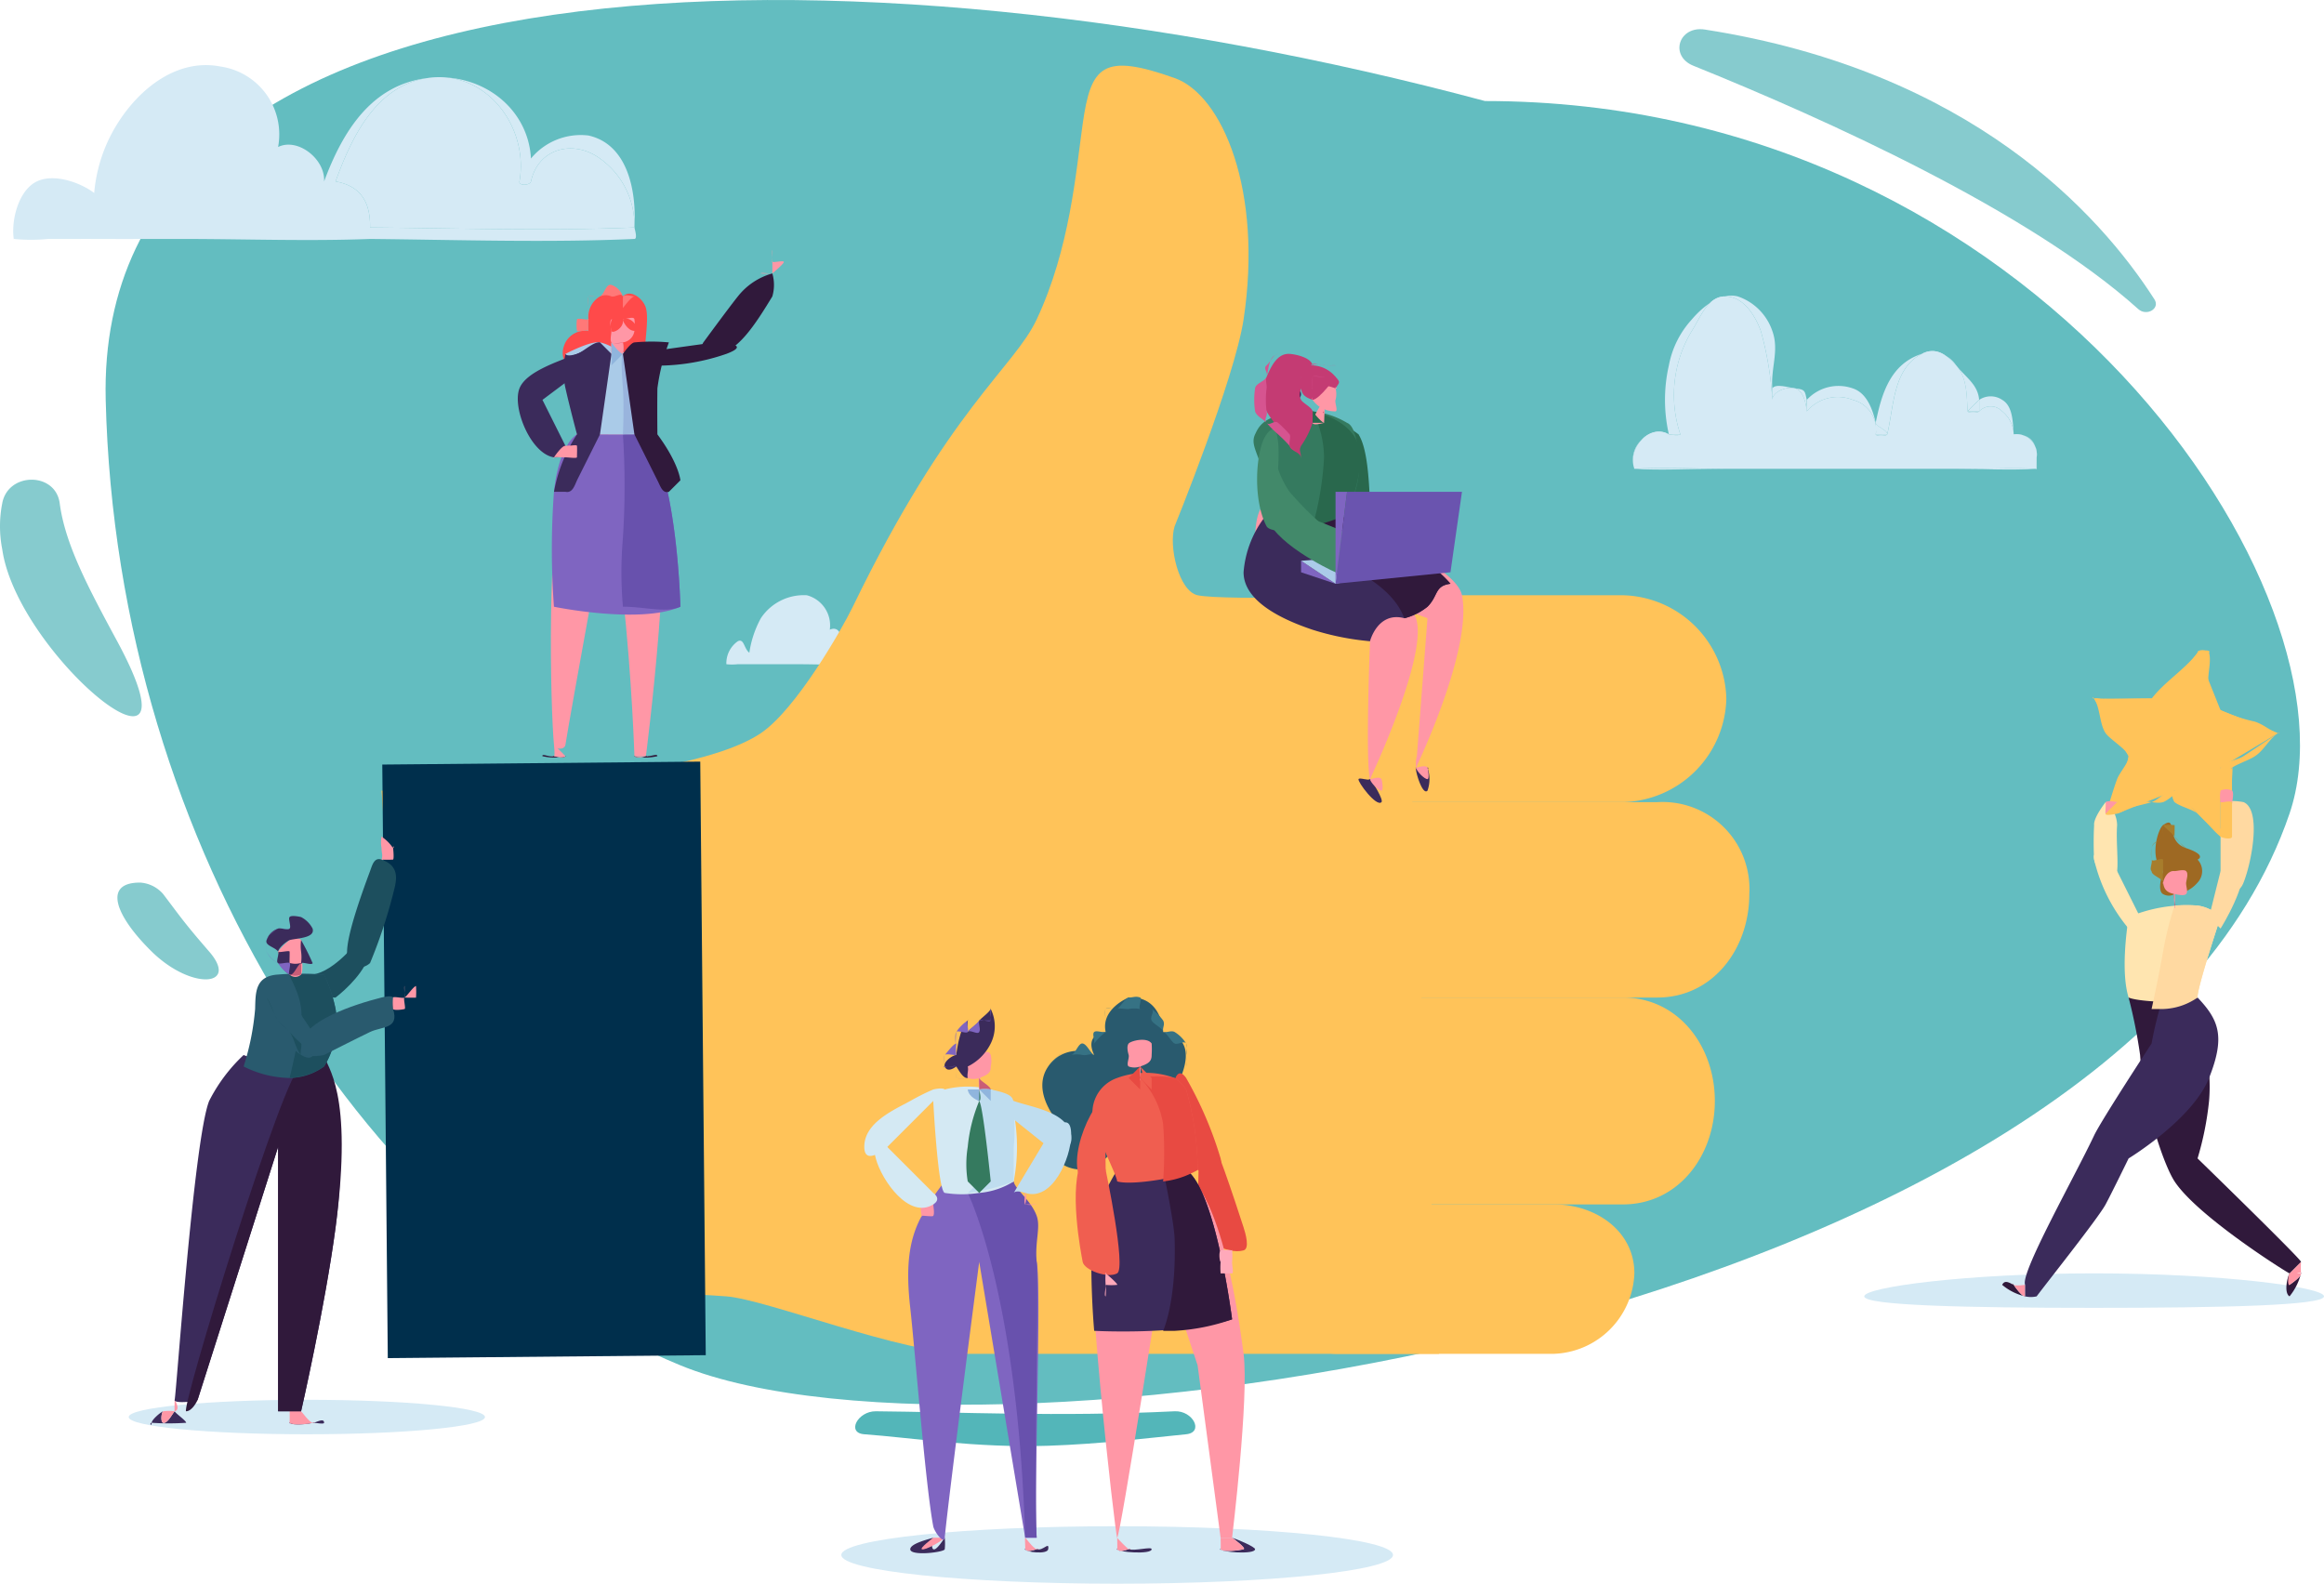 <svg xmlns="http://www.w3.org/2000/svg" width="202.196" height="137.79" viewBox="0 0 202.196 137.79">
  <defs>
    <style>
      .cls-1 {
        fill: rgba(83,182,185,0.9);
      }

      .cls-2 {
        fill: rgba(83,182,185,0.7);
      }

      .cls-3 {
        fill: #53b6b9;
      }

      .cls-4 {
        fill: #d5eaf5;
      }

      .cls-5 {
        fill: #ffc359;
      }

      .cls-6 {
        fill: #002f4c;
      }

      .cls-7 {
        fill: #3b2b5b;
      }

      .cls-8 {
        fill: #ff97a6;
      }

      .cls-9 {
        fill: #30193b;
      }

      .cls-10 {
        fill: #29684d;
      }

      .cls-11 {
        fill: #357a5f;
      }

      .cls-12, .cls-18 {
        fill: none;
        stroke-linecap: round;
        stroke-linejoin: round;
      }

      .cls-12 {
        stroke: #3b2b5b;
      }

      .cls-13 {
        fill: #c95d77;
      }

      .cls-14 {
        fill: #42896a;
      }

      .cls-15 {
        fill: #7f65c1;
      }

      .cls-16 {
        fill: #aacbe8;
      }

      .cls-17 {
        fill: #6a54af;
      }

      .cls-18 {
        stroke: #c43b73;
      }

      .cls-19 {
        fill: #c43b73;
      }

      .cls-20 {
        fill: #d65490;
      }

      .cls-21 {
        fill: #ff4a4a;
      }

      .cls-22 {
        fill: #6851ad;
      }

      .cls-23 {
        fill: #99b4dd;
      }

      .cls-24 {
        fill: #90b5dd;
      }

      .cls-25 {
        fill: #ff7878;
      }

      .cls-26 {
        fill: #1d4f5e;
      }

      .cls-27 {
        fill: #295a6e;
      }

      .cls-28 {
        fill: #9e6923;
      }

      .cls-29 {
        fill: #a77d2c;
      }

      .cls-30 {
        fill: #ffe5b0;
      }

      .cls-31 {
        fill: #ffd9a1;
      }

      .cls-32 {
        fill: #ff5e4d;
      }

      .cls-33 {
        fill: #e84a42;
      }

      .cls-34 {
        fill: #f05e50;
      }

      .cls-35 {
        fill: #ffa9ba;
      }

      .cls-36 {
        fill: #367284;
      }

      .cls-37 {
        fill: #d4e9f3;
      }

      .cls-38 {
        fill: #bfddef;
      }
    </style>
  </defs>
  <g id="Groupe_900" data-name="Groupe 900" transform="translate(-379.804 -151.21)">
    <g id="Groupe_886" data-name="Groupe 886" transform="translate(-130.301 -181.389)">
      <path id="Tracé_2613" data-name="Tracé 2613" class="cls-1" d="M572.41,451.389c26.535,10.891,124.982-3.934,140-48,6.458-18.948-21.855-62-70-62-55.141-14.775-120.967-13.9-120,26C523.363,406.738,545.875,440.5,572.41,451.389Z" transform="translate(-3.109)"/>
      <path id="Tracé_2614" data-name="Tracé 2614" class="cls-2" d="M696.447,345.251c12.128,2.572,30.966,7.365,41.78,14.108.842.526,1.889-.375,1.247-1.071-5.993-6.5-19.212-16.779-42.588-16.313C694.58,342.022,694.211,344.777,696.447,345.251Z" transform="matrix(0.985, 0.174, -0.174, 0.985, 31.512, -122.933)"/>
      <path id="Tracé_2615" data-name="Tracé 2615" class="cls-2" d="M510.3,367.268c.5-2.73,4.639-2.746,5,0,.471,3.577,2.49,7.349,5,12,7.927,14.687-8.68,1.283-10-8A10.342,10.342,0,0,1,510.3,367.268Z" transform="translate(0 9.121)"/>
      <path id="Tracé_2616" data-name="Tracé 2616" class="cls-2" d="M525.929,396.674a2.882,2.882,0,0,1,2,1c1.535,2.02,1.775,2.433,4,5,2.642,3.049-1.536,3.4-5,0C523.8,399.6,522.623,396.66,525.929,396.674Z" transform="translate(-3.627 12.715)"/>
      <path id="Tracé_2617" data-name="Tracé 2617" class="cls-3" d="M607.307,437.711c7.169.062,15.846.5,26,0,1.594-.079,2.585,1.843,1,2-3.219.318-7.391.846-12,1-6.282.209-11.973-.711-16-1C604.735,439.6,605.73,437.7,607.307,437.711Z" transform="translate(-21.006 17.677)"/>
    </g>
    <g id="Groupe_885" data-name="Groupe 885" transform="translate(251.748 -171.676)">
      <g id="Groupe_587" data-name="Groupe 587" transform="translate(133.94 368.559)">
        <g id="Groupe_586" data-name="Groupe 586" transform="translate(20 -35)">
          <path id="Tracé_2628" data-name="Tracé 2628" class="cls-4" d="M152.252,368.208a2.965,2.965,0,0,1,2,3c0,.04.041-.021,0,0,.013.064.107,0,0,0-2.829.125-6.168.028-9,0-1.977.077-3.021,0-5,0-.99,0-2.009,0-3,0-.494,0-1.5,0-2,0a4.59,4.59,0,0,1-1,0c-.005,0-.005,0,0,0,.063-.011-.064.006,0,0h0c-.017,0,0,.02,0,0a2.336,2.336,0,0,1,1-2c.549-.266.521.641,1,1a8.935,8.935,0,0,1,1-3,4.482,4.482,0,0,1,4-2,2.712,2.712,0,0,1,2,3c.645-.316,1.047.279,1,1,.6-1.61,1.159-2.781,3-3,1.751-.208,3.911.346,4,2C151.668,367.717,151.588,368.059,152.252,368.208Zm2,3a4.146,4.146,0,0,0-1-3c-.846-.619-1.76-.1-2,1-.029.128-1.027.151-1,0a2.548,2.548,0,0,0-3-3c-1.665.247-2.468,1.528-3,3,.8.139,2.015,1.151,2,2C149.035,371.234,151.472,371.329,154.252,371.208Z" transform="translate(-96.94 -324.091)"/>
          <g id="Groupe_894" data-name="Groupe 894" transform="translate(-25 -5)">
            <path id="Tracé_2440" data-name="Tracé 2440" class="cls-4" d="M184.252,371.735c3.411.76,4.194,4.8,4,8-.005.106.109-.057,0,0,.035.172.285.989,0,1-7.554.335-15.438.075-23,0-5.278.205-10.717.009-16,0-2.645,0-5.355.011-8,0-1.319-.006-2.678.009-4,0a15.457,15.457,0,0,1-3,0c-.014,0-.014,0,0,0,.169-.028-.171.016,0,0h0c-.045,0,.009.054,0,0-.238-1.71.45-4.249,2-5,1.465-.711,3.721.041,5,1a13.467,13.467,0,0,1,2-6c1.942-3.118,5.253-5.737,9-5a5.967,5.967,0,0,1,5,7c1.722-.843,4.125,1.075,4,3,1.6-4.3,4.085-8.414,9-9,4.675-.554,8.763,2.582,9,7A5.617,5.617,0,0,1,184.252,371.735Zm4,8a7.138,7.138,0,0,0-3-6c-2.259-1.654-5.358-.942-6,2-.078.343-1.071.4-1,0,.839-4.8-2.951-9.751-8-9-4.447.66-6.578,5.07-8,9,2.127.372,3.04,1.732,3,4C172.683,379.8,180.828,380.058,188.252,379.735Z" transform="translate(-133.94 -365.618)"/>
            <path id="Tracé_2441" data-name="Tracé 2441" class="cls-4" d="M183.172,373.643a7.138,7.138,0,0,1,3,6c-7.425.323-15.569.069-23,0,.04-2.268-.873-3.628-3-4,1.422-3.93,3.553-8.34,8-9,5.049-.751,8.839,4.2,8,9-.071.4.922.343,1,0C177.814,372.7,180.913,371.989,183.172,373.643Z" transform="translate(-131.86 -365.526)"/>
          </g>
          <path id="Tracé_2627" data-name="Tracé 2627" class="cls-4" d="M168.648,368.888a4.147,4.147,0,0,1,1,3c-2.781.121-5.217.026-8,0,.015-.849-1.2-1.861-2-2,.532-1.472,1.335-2.753,3-3a2.548,2.548,0,0,1,3,3c-.027.151.971.128,1,0C166.888,368.786,167.8,368.268,168.648,368.888Z" transform="translate(-112.336 -324.771)"/>
        </g>
      </g>
      <g id="Groupe_720" data-name="Groupe 720" transform="translate(139.125 329.047)">
        <g id="Groupe_690" data-name="Groupe 690" transform="translate(22.192)">
          <g id="Groupe_594" data-name="Groupe 594" transform="translate(0)">
            <g id="Groupe_588" data-name="Groupe 588" transform="translate(0.006)">
              <path id="Tracé_2442" data-name="Tracé 2442" class="cls-5" d="M248.214,374.676s-15.729.506-18,0c-1.657-.368-2.539-4.32-2-6,0,0,5.218-12.825,6-18,1.687-11.157-1.828-19.52-6-21-6.25-2.217-7.284-1.075-8,4-.588,4.172-1.1,10.816-4,17-1.982,4.222-7.63,7.733-16,25-.966,1.993-4.938,8.933-8,11-7.15,4.823-33,5-33,5l3,43s20.624.512,27,1c3.531.27,15.343,5,21,5h41S248.393,385.511,248.214,374.676Z" transform="translate(-159.285 -329.047)"/>
            </g>
            <g id="Groupe_589" data-name="Groupe 589" transform="translate(77.839 45.789)">
              <path id="Tracé_2443" data-name="Tracé 2443" class="cls-5" d="M261.42,389.267h-21a9.227,9.227,0,0,1-9-9h0a9.228,9.228,0,0,1,9-9h21a9.228,9.228,0,0,1,9,9h0A9.227,9.227,0,0,1,261.42,389.267Z" transform="translate(-231.323 -371.427)"/>
            </g>
            <g id="Groupe_590" data-name="Groupe 590" transform="translate(80.093 63.244)">
              <path id="Tracé_2444" data-name="Tracé 2444" class="cls-5" d="M264.252,404.968h-22a9.227,9.227,0,0,1-9-9h0c0-4.8,4.2-8,9-8h22a7.558,7.558,0,0,1,8,8h0C272.252,400.768,269.052,404.968,264.252,404.968Z" transform="translate(-233.41 -387.582)"/>
            </g>
            <g id="Groupe_591" data-name="Groupe 591" transform="translate(77.168 80.698)">
              <path id="Tracé_2445" data-name="Tracé 2445" class="cls-5" d="M261.47,421.669h-22a9.228,9.228,0,0,1-9-9h0a9.228,9.228,0,0,1,9-9h22c4.8,0,8,4.2,8,9h0C269.47,417.469,266.27,421.669,261.47,421.669Z" transform="translate(-230.702 -403.737)"/>
            </g>
            <g id="Groupe_592" data-name="Groupe 592" transform="translate(76.376 98.151)">
              <path id="Tracé_2446" data-name="Tracé 2446" class="cls-5" d="M255.528,433.369h-19a7.269,7.269,0,0,1-7-7h0c0-3.669,3.331-6,7-6h19c3.669,0,7,2.331,7,6h0A7.269,7.269,0,0,1,255.528,433.369Z" transform="translate(-229.969 -419.891)"/>
            </g>
            <g id="Groupe_593" data-name="Groupe 593" transform="translate(0 60.104)">
              <rect id="Rectangle_629" data-name="Rectangle 629" class="cls-6" width="27.665" height="51.646" transform="translate(28.142 51.643) rotate(179.469)"/>
            </g>
          </g>
          <g id="Groupe_648" data-name="Groupe 648" transform="translate(75.393 24.975)">
            <g id="Groupe_599" data-name="Groupe 599" transform="translate(9.944 36.08)">
              <g id="Groupe_596" data-name="Groupe 596" transform="translate(0 0.402)">
                <g id="Groupe_595" data-name="Groupe 595">
                  <path id="Tracé_2447" data-name="Tracé 2447" class="cls-7" d="M239.861,388.1c.187-.2-.732-1.715-1-2,.059.133.185,0,0,0-.271,0,.043.3,0,0-.135.159-.925-.173-1,0C237.766,386.325,239.422,388.562,239.861,388.1Z" transform="translate(-238.263 -385.929)"/>
                </g>
              </g>
              <g id="Groupe_598" data-name="Groupe 598" transform="translate(0.338)">
                <g id="Groupe_597" data-name="Groupe 597">
                  <path id="Tracé_2448" data-name="Tracé 2448" class="cls-8" d="M239.836,387.131c.186,0,.059-.868,0-1-.178-.3-.972.041-1,0h0v-1s.179.879,0,1c-.04.027.039-.045,0,0C238.879,386.434,239.566,387.133,239.836,387.131Z" transform="translate(-238.575 -385.557)"/>
                </g>
              </g>
            </g>
            <g id="Groupe_604" data-name="Groupe 604" transform="translate(14.187 35.078)">
              <g id="Groupe_601" data-name="Groupe 601" transform="translate(0 0.402)">
                <g id="Groupe_600" data-name="Groupe 600">
                  <path id="Tracé_2449" data-name="Tracé 2449" class="cls-7" d="M243.546,387.176a3,3,0,0,0,0-2c.059.133.185,0,0,0-.271,0-.957.3-1,0-.135.158.073-.173,0,0C242.45,385.4,243.106,387.637,243.546,387.176Z" transform="translate(-242.19 -385.001)"/>
                </g>
              </g>
              <g id="Groupe_603" data-name="Groupe 603" transform="translate(0.336)">
                <g id="Groupe_602" data-name="Groupe 602">
                  <path id="Tracé_2450" data-name="Tracé 2450" class="cls-8" d="M243.52,386.205c.185,0,.059-.867,0-1-.179-.3-.973.041-1,0h0v-1s.178.878,0,1c-.041.027.039-.046,0,0C242.564,385.509,243.249,386.208,243.52,386.205Z" transform="translate(-242.501 -384.629)"/>
                </g>
              </g>
            </g>
            <g id="Groupe_606" data-name="Groupe 606" transform="translate(0.42 12.833)">
              <g id="Groupe_605" data-name="Groupe 605">
                <path id="Tracé_2451" data-name="Tracé 2451" class="cls-8" d="M230.57,363.861c-1.449.634-.885,4.815-1,7-.186,3.56,10,5,10,5s-.413,10.38,0,12h0s5.1-10.757,4-14c-.658-1.94-7-3-7-3l8,3-1,13h0s4.951-10.276,4-15c-.513-2.555-9-6-9-6a11.753,11.753,0,0,1-2-1C235.476,364.759,232.212,363.539,230.57,363.861Z" transform="translate(-229.448 -364.041)"/>
              </g>
            </g>
            <g id="Groupe_607" data-name="Groupe 607" transform="translate(0 13.546)">
              <path id="Tracé_2452" data-name="Tracé 2452" class="cls-7" d="M230.6,364.808a9.054,9.054,0,0,0-2,5c0,2.612,3.58,4.188,6,5a23.266,23.266,0,0,0,5,1s.664-2.622,3-2a5.291,5.291,0,0,0,2-1c.961-.961.593-1.813,2-2,0,0-2.435-3.037-8-5l-1-1h-7Z" transform="translate(-229.059 -364.7)"/>
            </g>
            <g id="Groupe_608" data-name="Groupe 608" transform="translate(5.771 13.546)">
              <path id="Tracé_2453" data-name="Tracé 2453" class="cls-9" d="M242.172,373.808a5.291,5.291,0,0,0,2-1c.961-.961.593-1.813,2-2,0,0-2.435-3.037-8-5l-1-1h-2s-1.279,3.011,1,4C241.393,371.075,241.915,373.373,242.172,373.808Z" transform="translate(-234.4 -364.7)"/>
            </g>
            <g id="Groupe_610" data-name="Groupe 610" transform="translate(7.383 5.434)">
              <g id="Groupe_609" data-name="Groupe 609">
                <path id="Tracé_2454" data-name="Tracé 2454" class="cls-10" d="M238.052,358.412v0c.1.138-.068-.12,0,0,.75,1.188.9,3.734,1,6,.12,2.706-2,0-2,0s-.672-4.618-1-6c-.139-.582-.6-1.125,0-1A5.5,5.5,0,0,1,238.052,358.412Z" transform="translate(-235.893 -357.192)"/>
              </g>
            </g>
            <g id="Groupe_612" data-name="Groupe 612" transform="translate(0.709 5.096)">
              <g id="Groupe_611" data-name="Groupe 611">
                <path id="Tracé_2455" data-name="Tracé 2455" class="cls-11" d="M238.549,360.437c.1,2.02-.092,2.51-1,5-.265.728-6.951.432-7,0-.017-.157.079-1.352,0-2-.377-3.116-1.521-3.9-1-5,.364-.766.842-1.928,5-2a7.281,7.281,0,0,1,3,1C238.3,357.715,238.509,359.595,238.549,360.437Z" transform="translate(-229.715 -356.879)"/>
              </g>
            </g>
            <g id="Groupe_614" data-name="Groupe 614" transform="translate(4.034 2.937)">
              <g id="Groupe_613" data-name="Groupe 613">
                <path id="Tracé_2456" data-name="Tracé 2456" class="cls-12" d="M232.8,355.1h0" transform="translate(-232.793 -354.881)"/>
              </g>
            </g>
            <g id="Groupe_616" data-name="Groupe 616" transform="translate(5.771 5.031)">
              <g id="Groupe_615" data-name="Groupe 615">
                <path id="Tracé_2457" data-name="Tracé 2457" class="cls-10" d="M234.172,356.442a8.966,8.966,0,0,1,1,4,26.672,26.672,0,0,1-1,6,21.8,21.8,0,0,0,3-1c.134-.068-.049.142,0,0,.282-.821,1.563-3.943,1-6C237.528,357.088,234.172,356.442,234.172,356.442Z" transform="translate(-234.4 -356.819)"/>
              </g>
            </g>
            <g id="Groupe_621" data-name="Groupe 621" transform="translate(5.861 3.552)">
              <g id="Groupe_618" data-name="Groupe 618">
                <g id="Groupe_617" data-name="Groupe 617">
                  <path id="Tracé_2458" data-name="Tracé 2458" class="cls-8" d="M235.165,355.552a10.282,10.282,0,0,1,0,2c-.046.05.082-.023,0,0-.148.04-.957.268-1,0-.067-.415,1-2,1-2Z" transform="translate(-234.484 -355.45)"/>
                </g>
              </g>
              <g id="Groupe_620" data-name="Groupe 620" transform="translate(0.22 0.322)">
                <g id="Groupe_619" data-name="Groupe 619">
                  <path id="Tracé_2459" data-name="Tracé 2459" class="cls-13" d="M235.149,356.528c-.217.071-.005.3,0,0,.073-.267-.088-.784,0-1h0C235.108,355.745,235.205,356.28,235.149,356.528Z" transform="translate(-234.687 -355.748)"/>
                </g>
              </g>
            </g>
            <g id="Groupe_623" data-name="Groupe 623" transform="translate(0.649 6.196)">
              <g id="Groupe_622" data-name="Groupe 622">
                <path id="Tracé_2460" data-name="Tracé 2460" class="cls-14" d="M235.553,366.355a28.231,28.231,0,0,1-3-3,7.792,7.792,0,0,1-1-2s.371-4.852-1-3c-.942,1.272-1.245,5.642,0,8C231.007,367.214,236.022,366.646,235.553,366.355Z" transform="translate(-229.66 -357.898)"/>
              </g>
            </g>
            <g id="Groupe_625" data-name="Groupe 625" transform="translate(4.065 18.04)">
              <g id="Groupe_624" data-name="Groupe 624">
                <path id="Tracé_2461" data-name="Tracé 2461" class="cls-15" d="M233.3,368.474v1l3,1h0Z" transform="translate(-232.821 -368.859)"/>
              </g>
            </g>
            <g id="Groupe_627" data-name="Groupe 627" transform="translate(4.065 16.497)">
              <g id="Groupe_626" data-name="Groupe 626">
                <path id="Tracé_2462" data-name="Tracé 2462" class="cls-16" d="M246.3,368.589l-10,2-3-2,13-1Z" transform="translate(-232.821 -367.432)"/>
              </g>
            </g>
            <g id="Groupe_629" data-name="Groupe 629" transform="translate(1.824 12.661)">
              <g id="Groupe_628" data-name="Groupe 628">
                <path id="Tracé_2463" data-name="Tracé 2463" class="cls-14" d="M233.466,364.874s6.05,2.115,6,3-2.347,2.268-3,2-5.656-2.725-6-5C230.146,362.752,233.466,364.874,233.466,364.874Z" transform="translate(-230.747 -363.881)"/>
              </g>
            </g>
            <g id="Groupe_636" data-name="Groupe 636" transform="translate(7.57 11.213)">
              <g id="Groupe_631" data-name="Groupe 631" transform="translate(0.409)">
                <g id="Groupe_630" data-name="Groupe 630">
                  <path id="Tracé_2464" data-name="Tracé 2464" class="cls-15" d="M236.008,362.982h0Z" transform="translate(-236.444 -362.541)"/>
                </g>
              </g>
              <g id="Groupe_633" data-name="Groupe 633" transform="translate(0.392 0.014)">
                <g id="Groupe_632" data-name="Groupe 632">
                  <path id="Tracé_2465" data-name="Tracé 2465" class="cls-17" d="M246.009,369.981l-10,1,1-8h10Z" transform="translate(-236.428 -362.554)"/>
                </g>
              </g>
              <g id="Groupe_635" data-name="Groupe 635" transform="translate(0 0.798)">
                <g id="Groupe_634" data-name="Groupe 634">
                  <path id="Tracé_2466" data-name="Tracé 2466" class="cls-15" d="M236.038,370.923h0l1-8h-1Z" transform="translate(-236.065 -363.279)"/>
                </g>
              </g>
            </g>
            <g id="Groupe_637" data-name="Groupe 637" transform="translate(5.553 5.031)">
              <path id="Tracé_2467" data-name="Tracé 2467" class="cls-10" d="M235.188,357.442h-1v-1h0s.693.9,1,1" transform="translate(-234.199 -356.819)"/>
            </g>
            <g id="Groupe_638" data-name="Groupe 638" transform="translate(6.254 5.053)">
              <path id="Tracé_2468" data-name="Tracé 2468" class="cls-11" d="M235.136,356.441a6.708,6.708,0,0,1,0,1h0Z" transform="translate(-234.847 -356.84)"/>
            </g>
            <g id="Groupe_639" data-name="Groupe 639" transform="translate(5.046 1.307)">
              <path id="Tracé_2469" data-name="Tracé 2469" class="cls-18" d="M233.726,353.22h0" transform="translate(-233.729 -353.372)"/>
            </g>
            <g id="Groupe_640" data-name="Groupe 640" transform="translate(5.046 1.311)">
              <path id="Tracé_2470" data-name="Tracé 2470" class="cls-18" d="M233.726,353.219h0" transform="translate(-233.729 -353.376)"/>
            </g>
            <g id="Groupe_641" data-name="Groupe 641" transform="translate(0.928)">
              <path id="Tracé_2471" data-name="Tracé 2471" class="cls-19" d="M236.533,353.817a2.75,2.75,0,0,0-2-1c-.362.058.286-.276,0,0-.1-.641-1.38-.96-2-1-1.063-.063-1.6,1.07-2,2a3.327,3.327,0,0,0,0,3c.645,1.159,1.526,1.754,2,3,.083.465.914.534,1,1,0,.016-.017,0,0,0s-.006,0,0,0c.023,0,0,.03,0,0-.024-.5-.21-.552,0-1,.006-.016-.006.014,0,0a7.523,7.523,0,0,0,1-2c.008-.05,0,.048,0,0s0,.043,0,0h0c0-.122.021-.87,0-1-.053-.349-.828-.7-1-1-.07-.123.153.239,0,0-.232-.468-.077-.665,0-1,.019-.053-.04-.95,0-1,.032-.034-.05,0,0,0h0a4.043,4.043,0,0,0,0,1c.064.594.438.8,1,1,.007,0-.006,0,0,0a1.563,1.563,0,0,0,2-1C236.868,354.279,236.994,354.325,236.533,353.817Zm-3,7c0-.007-.006.006,0,0,0,.016,0-.017,0,0C233.533,360.81,233.529,360.824,233.533,360.817Z" transform="translate(-229.917 -352.163)"/>
            </g>
            <g id="Groupe_643" data-name="Groupe 643" transform="translate(5.589 2.132)">
              <g id="Groupe_642" data-name="Groupe 642">
                <path id="Tracé_2472" data-name="Tracé 2472" class="cls-8" d="M234.186,355.658c-.171-.194,0-1,0-1,.038-.695,1.745-.088,2,0,.28.1-.076-.253,0,0a1.937,1.937,0,0,1,0,1c-.09.232.234.944,0,1A2.363,2.363,0,0,1,234.186,355.658Z" transform="translate(-234.232 -354.136)"/>
              </g>
            </g>
            <g id="Groupe_644" data-name="Groupe 644" transform="translate(5.649 1.719)">
              <path id="Tracé_2473" data-name="Tracé 2473" class="cls-19" d="M236.181,353.689s-1.368,1.958-2,2c0,0-.583-1.435,0-2S236.181,353.689,236.181,353.689Z" transform="translate(-234.288 -353.753)"/>
            </g>
            <g id="Groupe_645" data-name="Groupe 645" transform="translate(0.738 0.049)">
              <path id="Tracé_2474" data-name="Tracé 2474" class="cls-20" d="M231.547,351.813c-.85.217-.772,1.2-1,2-.124.407.041.587,0,1a8.045,8.045,0,0,0,0,2c.13.385-.273.689,0,1s.668-.288,1,0a9.823,9.823,0,0,1,1,1c.142.172-.078.785,0,1s.963.788,1,1h0c-.006.133-.016-.134,0,0s-.075-.116,0,0c-.091-.1.032.134,0,0s.008.142,0,0h0c-.058-.21-.918-.813-1-1s.143.153,0,0a12.3,12.3,0,0,0-1-1,9.2,9.2,0,0,1-1-1c-.3-.333-.863-.562-1-1a6.708,6.708,0,0,1,0-2c.056-.446.84-.593,1-1s-.338-.708,0-1S231.115,351.859,231.547,351.813Z" transform="translate(-229.742 -352.208)"/>
            </g>
            <g id="Groupe_646" data-name="Groupe 646" transform="translate(5.079 0.282)">
              <path id="Tracé_2475" data-name="Tracé 2475" class="cls-20" d="M234.224,352.8c.144-.414.535.052,1,0,.231-.018-.209-.082,0,0,.1.037.9-.051,1,0,.088.068-.08-.073,0,0-.108-.025-.9.028-1,0s.1.017,0,0c-.2-.039.192-.018,0,0C234.839,352.838,234.535,352.494,234.224,352.8Z" transform="translate(-233.76 -352.423)"/>
            </g>
            <g id="Groupe_647" data-name="Groupe 647" transform="translate(5.591 1.581)">
              <path id="Tracé_2476" data-name="Tracé 2476" class="cls-20" d="M234.185,354.7c-.082-.167.008.19,0,0a3.015,3.015,0,0,1,0-1c.1-.172.81.042,1,0,.092-.037-.093.015,0,0,.094.005-.092-.014,0,0-.184.037.156-.076,0,0s-.918-.142-1,0a4.987,4.987,0,0,0,0,1C234.167,354.874,234.17,354.515,234.185,354.7Z" transform="translate(-234.234 -353.626)"/>
            </g>
          </g>
          <g id="Groupe_689" data-name="Groupe 689" transform="translate(11.895 16.058)">
            <g id="Groupe_649" data-name="Groupe 649" transform="translate(21.397)">
              <path id="Tracé_2477" data-name="Tracé 2477" class="cls-8" d="M190.736,344.481c0-.073.088,0,0,0h0c-.11,0,.059-.088,0,0-.051-.09.075.068,0,0h0c-.013-.014.015.012,0,0-.049-.042.057-.995,0-1s.024-.045,0,0c-.013.025,0,.977,0,1h0c0,.015-.009-.014,0,0,.024.043-.034-.035,0,0,.033.079.012-.083,0,0s-.005-.1,0,0,.007.9,0,1c-.043.057.055-.052,0,0-.071.068-1.029-.113-1,0,.012.049-.032-.035,0,0a6.854,6.854,0,0,0,1,0h0c.272-.178-.274.192,0,0,.115-.1,1.015-.849,1-1S190.916,344.54,190.736,344.481Z" transform="translate(-190.093 -343.91)"/>
            </g>
            <g id="Groupe_651" data-name="Groupe 651" transform="translate(9.771 7.125)">
              <g id="Groupe_650" data-name="Groupe 650">
                <path id="Tracé_2478" data-name="Tracé 2478" class="cls-9" d="M180.6,352.95h0c.166.039-.138-.015,0,0a18.445,18.445,0,0,0,7-1c2.538-.949-1-1-1-1s-5.6.762-7,1C178.721,352.1,179.222,352.627,180.6,352.95Z" transform="translate(-179.333 -350.504)"/>
              </g>
            </g>
            <g id="Groupe_653" data-name="Groupe 653" transform="translate(15.955 1.19)">
              <g id="Groupe_652" data-name="Groupe 652">
                <path id="Tracé_2479" data-name="Tracé 2479" class="cls-9" d="M186.141,352.392c1.861.064,3.539-2.6,5-5a3.583,3.583,0,0,0,0-2,5.805,5.805,0,0,0-3,2c-.78.969-3,4-3,4S184.5,352.336,186.141,352.392Z" transform="translate(-185.056 -345.011)"/>
              </g>
            </g>
            <g id="Groupe_654" data-name="Groupe 654" transform="translate(3.783 3.078)">
              <path id="Tracé_2480" data-name="Tracé 2480" class="cls-21" d="M179.047,347.251s-.355-.775-2,0a2.078,2.078,0,0,0-1,2h0a4.118,4.118,0,0,0,0,1,1.963,1.963,0,0,0-2,1c-.923,1.875,1.073,2.782,2,3s5.432.977,6,0-.717-1.8-1-2,.324-2.87,0-4C180.816,347.443,179.7,346.571,179.047,347.251Z" transform="translate(-173.79 -346.758)"/>
            </g>
            <g id="Groupe_656" data-name="Groupe 656" transform="translate(2.648 15.222)">
              <g id="Groupe_655" data-name="Groupe 655">
                <path id="Tracé_2481" data-name="Tracé 2481" class="cls-8" d="M174.132,361.347c.668-1.86.678-2.813,1-3,.988-.046,5.606.022,6,0,.34.152.337,1.057,1,3,1.62,4.745-1,25-1,25h-1s-.2-6.589-1-14c-.426-3.969-.965-8.956-1-9-.373,1.757-3.538,19.059-4,22-.081.514-.959.42-1,0C172.829,382.24,172.436,366.066,174.132,361.347Z" transform="translate(-172.739 -357.999)"/>
              </g>
            </g>
            <g id="Groupe_657" data-name="Groupe 657" transform="translate(2.655 15.228)">
              <path id="Tracé_2482" data-name="Tracé 2482" class="cls-15" d="M175.131,358.347s-1.558.8-2,5a68.047,68.047,0,0,0,0,10s7.469,1.543,11,0c0,0-.249-11.258-3-15Z" transform="translate(-172.746 -358.004)"/>
            </g>
            <g id="Groupe_658" data-name="Groupe 658" transform="translate(8.57 15.391)">
              <path id="Tracé_2483" data-name="Tracé 2483" class="cls-22" d="M178.691,373.335h0c1.852-.013,3.7.567,5,0,0,0-.249-11.258-3-15h-2a70.343,70.343,0,0,1,0,9A34.972,34.972,0,0,0,178.691,373.335Z" transform="translate(-178.221 -358.155)"/>
            </g>
            <g id="Groupe_663" data-name="Groupe 663" transform="translate(10.249 43.082)">
              <g id="Groupe_660" data-name="Groupe 660" transform="translate(0 0.32)">
                <g id="Groupe_659" data-name="Groupe 659">
                  <path id="Tracé_2484" data-name="Tracé 2484" class="cls-9" d="M181.566,384.25c0-.264-.579.054-1,0,.119.062.172-.065,0,0-.251.1-.817.173-1,0-.051.145-.013-.132,0,0A4.272,4.272,0,0,0,181.566,384.25Z" transform="translate(-179.775 -384.08)"/>
                </g>
              </g>
              <g id="Groupe_662" data-name="Groupe 662" transform="translate(0.045)">
                <g id="Groupe_661" data-name="Groupe 661">
                  <path id="Tracé_2485" data-name="Tracé 2485" class="cls-8" d="M180.562,384.273c.172-.065.272.021,0,0-.243-.019.045.016,0,0h-1C179.745,384.446,180.312,384.368,180.562,384.273Z" transform="translate(-179.817 -383.784)"/>
                </g>
              </g>
            </g>
            <g id="Groupe_668" data-name="Groupe 668" transform="translate(1.687 43.043)">
              <g id="Groupe_665" data-name="Groupe 665" transform="translate(0 0.399)">
                <g id="Groupe_664" data-name="Groupe 664">
                  <path id="Tracé_2486" data-name="Tracé 2486" class="cls-9" d="M172.2,384.247c-.048-.271.592.113,1,0-.108.077-.179-.04,0,0,.263.058.843.2,1,0,.07.135-.005-.132,0,0A4.271,4.271,0,0,1,172.2,384.247Z" transform="translate(-171.85 -384.117)"/>
                </g>
              </g>
              <g id="Groupe_667" data-name="Groupe 667" transform="translate(0.821)">
                <g id="Groupe_666" data-name="Groupe 666">
                  <path id="Tracé_2487" data-name="Tracé 2487" class="cls-8" d="M173.142,384.276c-.179-.04-.266.059,0,0,.239-.053-.042.022,0,0,.11-.057,0-1,0-1h0s.978.96,1,1C173.985,384.472,173.4,384.335,173.142,384.276Z" transform="translate(-172.609 -383.748)"/>
                </g>
              </g>
            </g>
            <g id="Groupe_670" data-name="Groupe 670" transform="translate(3.769 7.948)">
              <g id="Groupe_669" data-name="Groupe 669">
                <path id="Tracé_2488" data-name="Tracé 2488" class="cls-16" d="M174.048,351.889s2.191-1.157,3-1c1.091.212,1.854,1.1,3,1,.691-.062.583-.555,1,0,1.165,1.553,0,7,0,7s-1.75.006-3,0c-2.087-.009-3,0-3,0a24.09,24.09,0,0,0,0-3C174.844,354.737,174.048,351.889,174.048,351.889Z" transform="translate(-173.777 -351.266)"/>
              </g>
            </g>
            <g id="Groupe_675" data-name="Groupe 675" transform="translate(8.27 7.18)">
              <g id="Groupe_672" data-name="Groupe 672">
                <g id="Groupe_671" data-name="Groupe 671">
                  <path id="Tracé_2489" data-name="Tracé 2489" class="cls-8" d="M177.713,350.946a4.8,4.8,0,0,0,0,1c.07.109.87.255,1,0a2.483,2.483,0,0,0,0-1Z" transform="translate(-177.944 -350.555)"/>
                </g>
              </g>
              <g id="Groupe_674" data-name="Groupe 674" transform="translate(0.009 0.112)">
                <g id="Groupe_673" data-name="Groupe 673">
                  <path id="Tracé_2490" data-name="Tracé 2490" class="cls-13" d="M177.712,350.938a1.539,1.539,0,0,0,1,0c-.022-.189.023.152,0,0h-1C177.7,351.081,177.718,350.77,177.712,350.938Z" transform="translate(-177.952 -350.659)"/>
                </g>
              </g>
            </g>
            <g id="Groupe_677" data-name="Groupe 677" transform="translate(7.882 5.515)">
              <g id="Groupe_676" data-name="Groupe 676">
                <path id="Tracé_2491" data-name="Tracé 2491" class="cls-8" d="M179.742,350.07a3.945,3.945,0,0,0,0-1c-.028-.293-.708-.036-1,0-.453.056-.87-.1-1,0-.2.154-.006.772,0,1s-.149.818,0,1c.137.166.793.017,1,0A1.152,1.152,0,0,0,179.742,350.07Z" transform="translate(-177.584 -349.014)"/>
              </g>
            </g>
            <g id="Groupe_679" data-name="Groupe 679" transform="translate(8.57 8.271)">
              <g id="Groupe_678" data-name="Groupe 678">
                <path id="Tracé_2492" data-name="Tracé 2492" class="cls-23" d="M178.691,351.865h0c.01,0,1.584-.554,2,0,1.166,1.553,0,7,0,7a9.939,9.939,0,0,0-2,0h0s.117-2.476,0-4C178.44,351.593,178.691,352.024,178.691,351.865Z" transform="translate(-178.221 -351.565)"/>
              </g>
            </g>
            <g id="Groupe_680" data-name="Groupe 680" transform="translate(3.127 7.951)">
              <path id="Tracé_2493" data-name="Tracé 2493" class="cls-7" d="M178.1,351.889l-1,7-2,4c-.237.541-.42,1.115-1,1h-1a13.4,13.4,0,0,1,2-5s-.627-2.338-1-4a6.76,6.76,0,0,1,0-3s.051.294,1,0c.526-.163,1.459-1.1,2-1Z" transform="translate(-173.183 -351.268)"/>
            </g>
            <g id="Groupe_681" data-name="Groupe 681" transform="translate(9.328 7.813)">
              <path id="Tracé_2494" data-name="Tracé 2494" class="cls-9" d="M178.634,351.9l1,7,2,4c.273.524.43,1.155,1,1l1-1s-.118-1.461-2-4c0,0-.024-2.3,0-4a18.211,18.211,0,0,1,1-4,15.993,15.993,0,0,0-3,0C179.308,350.922,178.634,351.9,178.634,351.9Z" transform="translate(-178.922 -351.141)"/>
            </g>
            <g id="Groupe_682" data-name="Groupe 682" transform="translate(0 7.953)">
              <path id="Tracé_2495" data-name="Tracé 2495" class="cls-7" d="M177.329,350.889a14.305,14.305,0,0,1-2,1c-1.635.668-4.425,1.536-5,3-.657,1.672.985,5.7,3,6,.75.11,1-1,1-1l-2-4,4-3Z" transform="translate(-170.289 -351.27)"/>
            </g>
            <g id="Groupe_683" data-name="Groupe 683" transform="translate(3.367 16.455)">
              <path id="Tracé_2496" data-name="Tracé 2496" class="cls-8" d="M173.078,360.256s.691-1.041,1-1,.982-.136,1,0-1,0-1,0a5.718,5.718,0,0,1,1,0c.028.057,0,1,0,1h0c-.029.111-.858-.009-1,0s-.717-.033-1,0C172.973,360.267,172.979,360.49,173.078,360.256Z" transform="translate(-173.405 -359.14)"/>
            </g>
            <g id="Groupe_684" data-name="Groupe 684" transform="translate(7.764 7.954)">
              <path id="Tracé_2497" data-name="Tracé 2497" class="cls-24" d="M178.751,351.888l-1,1a3.625,3.625,0,0,0,0-1h0v-1s.649.919,1,1" transform="translate(-177.475 -351.271)"/>
            </g>
            <g id="Groupe_685" data-name="Groupe 685" transform="translate(8.583 7.923)">
              <path id="Tracé_2498" data-name="Tracé 2498" class="cls-16" d="M178.69,350.891a8.109,8.109,0,0,1,0,1h0Z" transform="translate(-178.233 -351.243)"/>
            </g>
            <g id="Groupe_686" data-name="Groupe 686" transform="translate(7.671 5.002)">
              <path id="Tracé_2499" data-name="Tracé 2499" class="cls-21" d="M177.758,350.108c.071.282,1.138-.234,1-1S177.393,348.681,177.758,350.108Z" transform="translate(-177.389 -348.539)"/>
            </g>
            <g id="Groupe_687" data-name="Groupe 687" transform="translate(9.077 5.123)">
              <path id="Tracé_2500" data-name="Tracé 2500" class="cls-21" d="M178.653,349.1c-.081.04.383,1,1,1S179.419,348.715,178.653,349.1Z" transform="translate(-178.69 -348.652)"/>
            </g>
            <g id="Groupe_688" data-name="Groupe 688" transform="translate(4.005 2.935)">
              <path id="Tracé_2501" data-name="Tracé 2501" class="cls-25" d="M180.03,347.262c-.257-.094.264-.018,0,0s-.837.817-1,1c-.033.038.038.034,0,0-.011-.01.005-.987,0-1h0c-.143-.368-.631.085-1,0a1.266,1.266,0,0,0-1,0c-.17.085-.9-.154-1,0s.042.808,0,1a2.2,2.2,0,0,0,0,1h0c.014.078.076-.021,0,0-.19.051.071-.122,0,0a7.714,7.714,0,0,0,0,1c.013.1-.039-.092,0,0h0c.024.056.057-.025,0,0-.021.009.021,0,0,0a5.943,5.943,0,0,0-1,0c-.162.031.147-.081,0,0a12.474,12.474,0,0,0-1,1c-.12.124.094-.149,0,0,.069-.161-.111.14,0,0a11.5,11.5,0,0,1,1-1c.149-.108-.18.045,0,0a4.91,4.91,0,0,1,1,0h0c-.061-.118-.973.13-1,0a3.823,3.823,0,0,1,0-1c.075-.151.89.067,1,0s-.127.04,0,0h0a1.808,1.808,0,0,1,0-1c.044-.226-.137-.8,0-1s.781.106,1,0c.4-.2.528-1.132,1-1a1.6,1.6,0,0,1,1,1h0c.217-.218.719-.014,1,0S179.793,347.126,180.03,347.262Z" transform="translate(-173.996 -346.626)"/>
            </g>
          </g>
        </g>
        <g id="Groupe_691" data-name="Groupe 691" transform="translate(0 116.003)">
          <ellipse id="Ellipse_126" data-name="Ellipse 126" class="cls-4" cx="15.5" cy="1.5" rx="15.5" ry="1.5" transform="translate(0.127 -0.374)"/>
        </g>
        <g id="Groupe_719" data-name="Groupe 719" transform="translate(2.062 66.599)">
          <g id="Groupe_694" data-name="Groupe 694" transform="translate(12.363 49.404)">
            <g id="Groupe_692" data-name="Groupe 692" transform="translate(0 1.214)">
              <path id="Tracé_2502" data-name="Tracé 2502" class="cls-7" d="M153.792,437.95c.163.092.244-.083,0,0-.359.121-1.752.252-2,0-.079.2-.011-.187,0,0a7.637,7.637,0,0,0,2,0c.227-.014,1,.155,1,0C154.8,437.455,154,438,153.792,437.95Z" transform="translate(-152.091 -437.538)"/>
            </g>
            <g id="Groupe_693" data-name="Groupe 693" transform="translate(0.081)">
              <path id="Tracé_2503" data-name="Tracé 2503" class="cls-8" d="M153.786,438.04c.244-.083.163.092,0,0-.333-.084-.937-.976-1-1-.163-.064,0-1,0-1h-1s.023,1.943,0,2C152.035,438.292,153.428,438.161,153.786,438.04Z" transform="translate(-152.166 -436.414)"/>
            </g>
          </g>
          <g id="Groupe_697" data-name="Groupe 697" transform="translate(0 49.065)">
            <g id="Groupe_695" data-name="Groupe 695" transform="translate(0 1.173)">
              <path id="Tracé_2504" data-name="Tracé 2504" class="cls-7" d="M141.713,436.978c-.157.1-.25.933,0,1,.365.1.768-.734,1-1,.092.194,1,.813,1,1a21.845,21.845,0,0,1-3,0c-.228,0-.011.408,0,0C140.72,437.7,141.507,437.044,141.713,436.978Z" transform="translate(-140.648 -437.186)"/>
            </g>
            <g id="Groupe_696" data-name="Groupe 696" transform="translate(0.96)">
              <path id="Tracé_2505" data-name="Tracé 2505" class="cls-8" d="M141.641,438.066c-.25-.067-.157-.9,0-1a3.679,3.679,0,0,1,1,0c.555-.147,0-1,0-1h0s-.026.943,0,1C142.409,437.331,142.006,438.164,141.641,438.066Z" transform="translate(-141.536 -436.1)"/>
            </g>
          </g>
          <g id="Groupe_698" data-name="Groupe 698" transform="translate(1.78 18.922)">
            <path id="Tracé_2506" data-name="Tracé 2506" class="cls-7" d="M148.58,408.31a14.4,14.4,0,0,0-3,4c-1.333,3.348-2.857,25.507-3,26-.108.371,1.959.138,2,0l7-22v23h2s2.09-9.119,3-16c1.582-11.968-1.812-13.914-2-15C153.887,408.626,149.921,408.935,148.58,408.31Z" transform="translate(-142.295 -408.201)"/>
          </g>
          <g id="Groupe_699" data-name="Groupe 699" transform="translate(20.194)">
            <path id="Tracé_2507" data-name="Tracé 2507" class="cls-8" d="M160.209,391.718c-.043-.2.183-.175,0,0-.069.049.049.007,0,0-.046-.022,0,0,0,0-.073-.119.008.294,0,0a3.554,3.554,0,0,0-1-1c-.017,0,.011-.013,0,0h0c0-.005,0,0,0,0-.029-.037.027-.046,0,0a2.635,2.635,0,0,0,0,1c0,.44.131.576,0,1-.032.118-.161-.038,0,0,.008,0-.008,0,0,0,.034.036-.045,0,0,0a8.588,8.588,0,0,0,1,0c.009-.01-.01.01,0,0s-.013.009,0,0c.043-.029-.039.048,0,0C160.309,392.65,160.232,391.822,160.209,391.718Z" transform="translate(-159.338 -390.688)"/>
          </g>
          <g id="Groupe_700" data-name="Groupe 700" transform="translate(2.777 19.528)">
            <path id="Tracé_2508" data-name="Tracé 2508" class="cls-9" d="M143.506,439.264c.543-.013.979-.931,1-1l7-22v23h2s2.09-9.119,3-16c1.582-11.968-.813-13.914-1-15-.274.125-1.126,1.05-2,1C152.167,409.19,142.962,439.277,143.506,439.264Z" transform="translate(-143.218 -408.762)"/>
          </g>
          <g id="Groupe_701" data-name="Groupe 701" transform="translate(12.066 10.915)">
            <path id="Tracé_2509" data-name="Tracé 2509" class="cls-7" d="M151.815,400.906Z" transform="translate(-151.815 -400.791)"/>
          </g>
          <g id="Groupe_702" data-name="Groupe 702" transform="translate(14.305 8.52)">
            <path id="Tracé_2510" data-name="Tracé 2510" class="cls-26" d="M154.648,404.084h1c.113-.074-.084.071,0,0,.89-.676,2.714-2.375,3-4,.371-2.1-1-1-1-1s-2.047,2.73-4,3C153.1,402.16,153.7,404.7,154.648,404.084Z" transform="translate(-153.888 -398.573)"/>
          </g>
          <g id="Groupe_703" data-name="Groupe 703" transform="translate(7.855 12.157)">
            <path id="Tracé_2511" data-name="Tracé 2511" class="cls-27" d="M151.128,401.813h0a25.448,25.448,0,0,1,4,0,13.038,13.038,0,0,1,1,3,7.342,7.342,0,0,1-1,5,5.127,5.127,0,0,1-3,1,9.184,9.184,0,0,1-4-1,22.48,22.48,0,0,0,1-5C149.169,403.387,149.11,401.943,151.128,401.813Z" transform="translate(-147.918 -401.94)"/>
          </g>
          <g id="Groupe_704" data-name="Groupe 704" transform="translate(16.943 1.918)">
            <path id="Tracé_2512" data-name="Tracé 2512" class="cls-26" d="M156.451,401.575c-.236-.23-.008-.579,0-1,.03-1.558,1.2-4.85,2-7,.2-.545.366-1.219,1-1h0c1.732.6,1.255,1.981,1,3a43.758,43.758,0,0,1-2,6A1.474,1.474,0,0,1,156.451,401.575Z" transform="translate(-156.329 -392.463)"/>
          </g>
          <g id="Groupe_705" data-name="Groupe 705" transform="translate(12.092 12.157)">
            <path id="Tracé_2513" data-name="Tracé 2513" class="cls-26" d="M151.813,401.813c1.29-.013,3,0,3,0a13.038,13.038,0,0,1,1,3,7.342,7.342,0,0,1-1,5,5.833,5.833,0,0,1-3,1h0s.7-2.813,1-5C153.084,403.807,151.619,401.815,151.813,401.813Z" transform="translate(-151.84 -401.94)"/>
          </g>
          <g id="Groupe_706" data-name="Groupe 706" transform="translate(9.796 13.088)">
            <path id="Tracé_2514" data-name="Tracé 2514" class="cls-27" d="M149.984,403.744h0c.039.131-.044-.1,0,0,.392,1.047,1.578,4.163,3,5,1.853,1.092,1-2,1-2l-2-3C151.831,403.212,149.66,402.663,149.984,403.744Z" transform="translate(-149.715 -402.802)"/>
          </g>
          <g id="Groupe_707" data-name="Groupe 707" transform="translate(13.454 13.649)">
            <path id="Tracé_2515" data-name="Tracé 2515" class="cls-27" d="M152.711,407.7c.309-1.962,4.5-3.365,7-4,.112-.029.907-.219,1,0s-.124.609,0,1c.56,1.762-.951,1.5-2,2s-4,2-4,2S152.464,409.273,152.711,407.7Z" transform="translate(-153.1 -403.321)"/>
          </g>
          <g id="Groupe_710" data-name="Groupe 710" transform="translate(11.88 10.481)">
            <g id="Groupe_708" data-name="Groupe 708">
              <path id="Tracé_2516" data-name="Tracé 2516" class="cls-8" d="M151.828,399.938a12.953,12.953,0,0,0,0,2,.708.708,0,0,0,1,0c.259-.368,0-2,0-2Z" transform="translate(-151.643 -400.389)"/>
            </g>
            <g id="Groupe_709" data-name="Groupe 709" transform="translate(0.04 0.345)">
              <path id="Tracé_2517" data-name="Tracé 2517" class="cls-13" d="M151.825,401.912a1.282,1.282,0,0,0,1,0,8.569,8.569,0,0,0,0-1h-1C151.784,401.129,151.86,401.659,151.825,401.912Z" transform="translate(-151.68 -400.708)"/>
            </g>
          </g>
          <g id="Groupe_711" data-name="Groupe 711" transform="translate(9.811 14.104)">
            <path id="Tracé_2518" data-name="Tracé 2518" class="cls-26" d="M149.982,403.668c.384.488.627,1.506,1,2s.621.513,1,1a11.966,11.966,0,0,0,1,1c.106.116-.126.9,0,1s.856-.04,1,0a1.871,1.871,0,0,0,1,0,1.758,1.758,0,0,1-1,0c-.16-.029-.873.1-1,0s.108.108,0,0c-.447-.441-.614-1.514-1-2s-.649-.489-1-1S150.3,404.2,149.982,403.668Z" transform="translate(-149.728 -403.742)"/>
          </g>
          <g id="Groupe_712" data-name="Groupe 712" transform="translate(21.114 13.402)">
            <path id="Tracé_2519" data-name="Tracé 2519" class="cls-8" d="M162.141,403.72c-.232,0-.766-.037-1,0h0c.092-.052-.093.048,0,0,.048-.025.944.042,1,0h0a7.532,7.532,0,0,0,0-1s0,.005,0,0h0c.005-.017.019,0,0,0h0c-.009,0,.011,0,0,0-.243.046-.783.881-1,1-.057.018.051-.039,0,0h0c.012-.037,0,.04,0,0h0c.01-.033-.01-.964,0-1s.031-.036,0,0c-.072.083.058.91,0,1-.09.1-.929-.115-1,0-.091.063.024-.062,0,0a4.552,4.552,0,0,0,0,1c.084.137.769.065,1,0,.142-.012-.133-.945,0-1,.057,0-.058,0,0,0a7.887,7.887,0,0,0,1,0c.029-.008.012.024,0,0s.012,0,0,0h0c-.027,0,.027.005,0,0a8.808,8.808,0,0,0-1,0c.075-.013-.07.023,0,0,.108-.016.9.037,1,0,.044-.008-.042.014,0,0,.083-.022-.08.042,0,0,.038-.019.036,0,0,0h0C162.228,403.72,162.227,403.719,162.141,403.72Z" transform="translate(-160.19 -403.092)"/>
          </g>
          <g id="Groupe_716" data-name="Groupe 716" transform="translate(11.408 9.183)">
            <g id="Groupe_715" data-name="Groupe 715">
              <g id="Groupe_714" data-name="Groupe 714">
                <g id="Groupe_713" data-name="Groupe 713">
                  <path id="Tracé_2520" data-name="Tracé 2520" class="cls-8" d="M152.864,400.035c-.013-.123.2-.706,0-1-.166-.243-.761-.172-1,0a5,5,0,0,0-1,1c-.1.233.884.8,1,1s-.219-.087,0,0a1.749,1.749,0,0,0,1,0C153.384,400.691,152.988,400.475,152.864,400.035Z" transform="translate(-151.206 -399.187)"/>
                </g>
              </g>
            </g>
          </g>
          <g id="Groupe_717" data-name="Groupe 717" transform="translate(10.315 7.044)">
            <path id="Tracé_2521" data-name="Tracé 2521" class="cls-7" d="M151.945,402.194c-.255-.084-.812-.787-1-1h0c-.081-.077.061.086,0,0h0c-.005,0,.007,0,0,0-.228-.068.126-.828,0-1-.3-.411-1.174-.512-1-1a1.561,1.561,0,0,1,1-1c.217-.082.837.165,1,0s-.143-.843,0-1c.023-.025-.024.021,0,0,.11-.174.781-.055,1,0a2.339,2.339,0,0,1,1,1c.238.823-1.271.823-2,1-.11.04.107-.048,0,0-.285.129-.947.66-1,1-.023.142.954-.124,1,0,.017.031-.017.97,0,1h0c.115.2-.2-.109,0,0a1.879,1.879,0,0,0,1,0c.265-.091-.136.2,0,0a3.719,3.719,0,0,0,0-1,3.7,3.7,0,0,1,0-1,19.858,19.858,0,0,1,1,2h0c.049.092,0-.07,0,0,0,.029,0-.026,0,0-.038.225-.821-.1-1,0C152.575,401.4,152.318,402.318,151.945,402.194Z" transform="translate(-150.195 -397.208)"/>
          </g>
          <g id="Groupe_718" data-name="Groupe 718" transform="translate(10.228 7.995)">
            <path id="Tracé_2522" data-name="Tracé 2522" class="cls-15" d="M151.951,398.123c-.272.21-.7-.138-1,0-.292.157-.928.685-1,1a5.518,5.518,0,0,0,0,1c.035.174-.071-.146,0,0a2.287,2.287,0,0,0,1,1c.021,0-.01-.017,0,0h0c.081.14.875-.116,1,0s-.159-.067,0,0-.175.984,0,1a8.581,8.581,0,0,0,1,0,7.019,7.019,0,0,1-1,0c-.182,0,.173.062,0,0a2.755,2.755,0,0,1-1-1h0a2.019,2.019,0,0,1-1-1c-.076-.165.028.162,0,0a4.831,4.831,0,0,1,0-1,2.2,2.2,0,0,1,1-1C151.281,397.993,151.653,398.3,151.951,398.123Z" transform="translate(-150.115 -398.088)"/>
          </g>
        </g>
      </g>
      <g id="Groupe_779" data-name="Groupe 779" transform="translate(289.887 379.358)">
        <g id="Groupe_721" data-name="Groupe 721" transform="translate(0 54.472)">
          <path id="Tracé_2523" data-name="Tracé 2523" class="cls-4" d="M318.643,427.876c0,.8-8.9,1-20,1s-20-.2-20-1,8.9-2,20-2S318.643,427.069,318.643,427.876Z" transform="translate(-278.278 -426.03)"/>
        </g>
        <g id="Groupe_778" data-name="Groupe 778" transform="translate(12.317)">
          <g id="Groupe_732" data-name="Groupe 732" transform="translate(0 55.032)">
            <g id="Groupe_726" data-name="Groupe 726">
              <g id="Groupe_725" data-name="Groupe 725">
                <g id="Groupe_724" data-name="Groupe 724">
                  <g id="Groupe_723" data-name="Groupe 723">
                    <g id="Groupe_722" data-name="Groupe 722">
                      <path id="Tracé_2524" data-name="Tracé 2524" class="cls-9" d="M289.726,426.834c.222-.459.608-.194,1,0-.136-.01-.109-.163,0,0,.161.238.743,1.058,1,1-.04.169.089-.119,0,0A4.766,4.766,0,0,1,289.726,426.834Z" transform="translate(-289.678 -426.548)"/>
                    </g>
                  </g>
                </g>
              </g>
            </g>
            <g id="Groupe_731" data-name="Groupe 731" transform="translate(0.977 0.309)">
              <g id="Groupe_730" data-name="Groupe 730">
                <g id="Groupe_729" data-name="Groupe 729">
                  <g id="Groupe_728" data-name="Groupe 728">
                    <g id="Groupe_727" data-name="Groupe 727">
                      <path id="Tracé_2525" data-name="Tracé 2525" class="cls-8" d="M290.653,426.811c-.109-.163-.246-.138,0,0,.219.124.952-.011,1,0h0s.012.951,0,1C291.4,427.869,290.814,427.049,290.653,426.811Z" transform="translate(-290.582 -426.834)"/>
                    </g>
                  </g>
                </g>
              </g>
            </g>
          </g>
          <g id="Groupe_734" data-name="Groupe 734" transform="translate(13.051 15.343)">
            <g id="Groupe_733" data-name="Groupe 733">
              <path id="Tracé_2526" data-name="Tracé 2526" class="cls-28" d="M303.754,395.788a2.832,2.832,0,0,0,2-1,1.454,1.454,0,0,0,0-2s.893-.359-1-1-.67-2.932-2-2c-.442.309-1.243,2.9,0,4,0,0-.581,1.7,0,2A.974.974,0,0,0,303.754,395.788Z" transform="translate(-301.757 -389.814)"/>
            </g>
          </g>
          <g id="Groupe_736" data-name="Groupe 736" transform="translate(12.907 15.229)">
            <g id="Groupe_735" data-name="Groupe 735">
              <path id="Tracé_2527" data-name="Tracé 2527" class="cls-29" d="M304.765,391.8c-.262-.066-.784-.815-1-1s.042.282,0,0c-.025-.138-.978-.893-1-1,0-.028-.008-.008,0,0s.016,0,0,0c-.038.009.051-.031,0,0-.1.067.091-.077,0,0s.076.9,0,1c-.3.42-.929.5-1,1a3.409,3.409,0,0,0,0,1c.076.238.826-.184,1,0v1c.023.025,0-.03,0,0a5.522,5.522,0,0,0,0,1c.017.194-.048-.189,0,0s-.163.882,0,1c-.185-.088.075-.816,0-1s.037.2,0,0c-.064-.4-1-.6-1-1h0c-.215-.192.1-.719,0-1a2.616,2.616,0,0,1,0-1c.07-.575.662-.547,1-1,.092-.111-.125-.9,0-1s-.131.07,0,0c.068-.032-.1.019,0,0a4.832,4.832,0,0,1,1,0c.055.057-.007-.038,0,0,.018.161-.014.869,0,1,.022.255-.177-.192,0,0A6.21,6.21,0,0,0,304.765,391.8Z" transform="translate(-301.624 -389.708)"/>
            </g>
          </g>
          <g id="Groupe_747" data-name="Groupe 747" transform="translate(24.88 53.783)">
            <g id="Groupe_741" data-name="Groupe 741" transform="translate(0 0.227)">
              <g id="Groupe_740" data-name="Groupe 740">
                <g id="Groupe_739" data-name="Groupe 739">
                  <g id="Groupe_738" data-name="Groupe 738">
                    <g id="Groupe_737" data-name="Groupe 737">
                      <path id="Tracé_2528" data-name="Tracé 2528" class="cls-9" d="M312.874,427.91c-.484-.287-.223-1.587,0-2-.025.148-.161,1.108,0,1,.237-.159,1.025-.717,1-1,.15.055-.1-.1,0,0A5.1,5.1,0,0,1,312.874,427.91Z" transform="translate(-312.705 -425.602)"/>
                    </g>
                  </g>
                </g>
              </g>
            </g>
            <g id="Groupe_746" data-name="Groupe 746" transform="translate(0.408)">
              <g id="Groupe_745" data-name="Groupe 745">
                <g id="Groupe_744" data-name="Groupe 744">
                  <g id="Groupe_743" data-name="Groupe 743">
                    <g id="Groupe_742" data-name="Groupe 742">
                      <path id="Tracé_2529" data-name="Tracé 2529" class="cls-8" d="M312.843,426.927c-.161.108-.156-.742,0-1,.138-.23.985.051,1,0,.041-.133-1,0-1,0l1-1a7.726,7.726,0,0,0,0,1C313.868,426.21,313.08,426.768,312.843,426.927Z" transform="translate(-313.083 -425.392)"/>
                    </g>
                  </g>
                </g>
              </g>
            </g>
          </g>
          <g id="Groupe_752" data-name="Groupe 752" transform="translate(11.177 30.417)">
            <g id="Groupe_751" data-name="Groupe 751">
              <g id="Groupe_750" data-name="Groupe 750">
                <g id="Groupe_749" data-name="Groupe 749">
                  <g id="Groupe_748" data-name="Groupe 748">
                    <path id="Tracé_2530" data-name="Tracé 2530" class="cls-9" d="M305.894,406.666c.787.924,1.206,3.648,1,6a26.823,26.823,0,0,1-1,5s9.076,8.826,9,9l-1,1c-.023.053-7.969-4.912-10-8-.959-1.457-2.7-6.649-3-11a45.174,45.174,0,0,0-1-5,6.051,6.051,0,0,1,4,0C304.821,404.076,305.53,406.238,305.894,406.666Z" transform="translate(-300.023 -403.766)"/>
                  </g>
                </g>
              </g>
            </g>
          </g>
          <g id="Groupe_757" data-name="Groupe 757" transform="translate(1.791 29.291)">
            <g id="Groupe_756" data-name="Groupe 756">
              <g id="Groupe_755" data-name="Groupe 755">
                <g id="Groupe_754" data-name="Groupe 754">
                  <g id="Groupe_753" data-name="Groupe 753">
                    <path id="Tracé_2531" data-name="Tracé 2531" class="cls-7" d="M307.593,410.75c-1.439,3.623-7,7-7,7s-1.467,3.009-2,4c-.633,1.18-5.187,6.9-6,8a2.142,2.142,0,0,1-1,0v-1c-.05-.023.026.052,0,0-.469-.962,4.251-9.3,6-13,.629-1.331,5-8,5-8a30.256,30.256,0,0,1,1-4c.623-.018,1.333-1.758,3,0C308.442,405.7,309.03,407.132,307.593,410.75Z" transform="translate(-291.336 -402.724)"/>
                  </g>
                </g>
              </g>
            </g>
          </g>
          <g id="Groupe_758" data-name="Groupe 758" transform="translate(10.817 22.27)">
            <path id="Tracé_2532" data-name="Tracé 2532" class="cls-30" d="M299.921,397.273c.031-.206-.2.072,0,0a13.089,13.089,0,0,1,6-1,3.469,3.469,0,0,1,2,1s-2.072,6.226-2,7c-1.4.623-5.287.34-6,0,.012-.065.017.056,0,0C299.239,402.1,299.752,398.394,299.921,397.273Z" transform="translate(-299.689 -396.225)"/>
          </g>
          <g id="Groupe_759" data-name="Groupe 759" transform="translate(18.008 18.103)">
            <path id="Tracé_2533" data-name="Tracé 2533" class="cls-31" d="M309.385,392.583c-.338-1.464-2,1-2,1l-1,4,1,1S309.867,394.674,309.385,392.583Z" transform="translate(-306.345 -392.368)"/>
          </g>
          <g id="Groupe_760" data-name="Groupe 760" transform="translate(8.017 18.044)">
            <path id="Tracé_2534" data-name="Tracé 2534" class="cls-30" d="M297.129,392.587c-.328-1.465,2,1,2,1l2,4-1,1A14.544,14.544,0,0,1,297.129,392.587Z" transform="translate(-297.098 -392.314)"/>
          </g>
          <g id="Groupe_761" data-name="Groupe 761" transform="translate(19.363 13.043)">
            <path id="Tracé_2535" data-name="Tracé 2535" class="cls-31" d="M309.285,394.96c.717-1.8,1.571-6.344,0-7a5.271,5.271,0,0,0-2,0v6S308.54,396.831,309.285,394.96Z" transform="translate(-307.599 -387.685)"/>
          </g>
          <g id="Groupe_763" data-name="Groupe 763" transform="translate(7.617 13.735)">
            <g id="Groupe_762" data-name="Groupe 762">
              <path id="Tracé_2536" data-name="Tracé 2536" class="cls-30" d="M299.159,389.908c-.1,1.372.112,3.071,0,4-.3,2.5-1.85-.222-2-1a28.8,28.8,0,0,1,0-3c-.075-.64,1-2,1-2A2.613,2.613,0,0,1,299.159,389.908Z" transform="translate(-296.728 -388.326)"/>
            </g>
          </g>
          <g id="Groupe_768" data-name="Groupe 768" transform="translate(7.92)">
            <g id="Groupe_767" data-name="Groupe 767">
              <g id="Groupe_764" data-name="Groupe 764" transform="translate(0.441 0.254)">
                <path id="Tracé_2537" data-name="Tracé 2537" class="cls-5" d="M306.1,375.912l2,5,5,2-5,3v6l-4-4-5,2,1-5-3-5h6Z" transform="translate(-297.416 -375.848)"/>
              </g>
              <g id="Groupe_766" data-name="Groupe 766">
                <g id="Groupe_765" data-name="Groupe 765">
                  <path id="Tracé_2538" data-name="Tracé 2538" class="cls-5" d="M306.136,375.931c.27.992.73,2.008,1,3,.17.627-.444,1.52,0,2s2.393.788,3,1c.97.34,2.029.66,3,1h0c-.86.564-2.139,1.437-3,2-.559.366-1.624.427-2,1-.337.513.014,2.417,0,3v3c.282-.076.718.076,1,0-.8-.644-2.2-1.356-3-2-.551-.443-1.283-1.856-2-2-.691-.139-1.363.809-2,1-1.032.309-2.968.691-4,1h1l1-3c.229-.6,1.086-1.357,1-2-.084-.628-1.638-2.477-2-3-.586-.846-.415-1.154-1-2-.193.137-.807-.138-1,0,1.126.054,2.874.946,4,1a4.148,4.148,0,0,0,2,0,8.1,8.1,0,0,0,2-2c.683-.9,1.317-2.1,2-3,.231-.3-.83-.223-1,0-1.127,1.478-2.873,2.522-4,4,.193-.079.808.079,1,0-1.856-.09-4.144.091-6,0-.167-.008-.179-.259,0,0,.528.764.472,2.236,1,3,.365.526,1.947,1.5,2,2,.055.514-.768,1.387-1,2-.33.869-.671,2.131-1,3-.089.232.924.023,1,0,.889-.267,1.11-.733,2-1,.612-.183,1.388.184,2,0,.288-.086,1.388-.871,1-1-.481-.16-.121.9,0,1,.5.4,1.5.6,2,1,.725.582,1.275,1.418,2,2,.17.136.994.288,1,0v-3c.015-.639-.015-1.361,0-2,0-.15.086-1.173,0-1-.074.147-.17.11,0,0,.534-.35,1.466-.65,2-1,.778-.509,1.222-1.49,2-2,.093-.06.209.073,0,0-.876-.307-1.124-.693-2-1a14.919,14.919,0,0,1-3-1,6.313,6.313,0,0,1-1-2c-.244-.9.244-2.1,0-3C307.056,375.636,306.055,375.634,306.136,375.931Z" transform="translate(-297.008 -375.613)"/>
                </g>
              </g>
            </g>
          </g>
          <g id="Groupe_769" data-name="Groupe 769" transform="translate(18.995 12.291)">
            <path id="Tracé_2539" data-name="Tracé 2539" class="cls-8" d="M308.312,388.016s.2-.83,0-1a1.134,1.134,0,0,0-1,0h0a2.682,2.682,0,0,0,0,1c.1.072.817-.156,1,0C308.379,388.073,308.272,388.226,308.312,388.016Z" transform="translate(-307.258 -386.989)"/>
          </g>
          <g id="Groupe_771" data-name="Groupe 771" transform="translate(9.031 12.924)">
            <g id="Groupe_770" data-name="Groupe 770">
              <path id="Tracé_2540" data-name="Tracé 2540" class="cls-8" d="M298.054,387.969h0c.185-.17.964-.014,1,0h0c.033.085.088-.073,0,0s-.831.844-1,1C297.991,389.026,298.1,388.168,298.054,387.969Z" transform="translate(-298.037 -387.575)"/>
            </g>
          </g>
          <g id="Groupe_772" data-name="Groupe 772" transform="translate(13.419 22.271)">
            <path id="Tracé_2541" data-name="Tracé 2541" class="cls-31" d="M303.727,396.273h0a12,12,0,0,1,2,0,3.469,3.469,0,0,1,2,1s-2.072,6.226-2,7a5.516,5.516,0,0,1-3,1c-.066,0-1,0-1,0s.627-2.835,1-5A28.868,28.868,0,0,1,303.727,396.273Z" transform="translate(-302.098 -396.226)"/>
          </g>
          <g id="Groupe_773" data-name="Groupe 773" transform="translate(16.034 21.162)">
            <path id="Tracé_2542" data-name="Tracé 2542" class="cls-7" d="M304.532,395.355Z" transform="translate(-304.518 -395.199)"/>
          </g>
          <g id="Groupe_774" data-name="Groupe 774" transform="translate(14.829 20.652)">
            <path id="Tracé_2543" data-name="Tracé 2543" class="cls-8" d="M303.622,394.393a12.823,12.823,0,0,1,0,2c-.1.166.146.412,0,0a8.888,8.888,0,0,1,0-2Z" transform="translate(-303.403 -394.728)"/>
          </g>
          <g id="Groupe_775" data-name="Groupe 775" transform="translate(14.841 21.007)">
            <path id="Tracé_2544" data-name="Tracé 2544" class="cls-13" d="M303.621,395.367c-.183.209.216,1.171,0,1,.024-.286-.046-.762,0-1h0C303.621,395.595,303.631,395.1,303.621,395.367Z" transform="translate(-303.414 -395.056)"/>
          </g>
          <g id="Groupe_776" data-name="Groupe 776" transform="translate(13.838 19.133)">
            <path id="Tracé_2545" data-name="Tracé 2545" class="cls-8" d="M302.7,394.506c-.036-.116-.066.359,0,0,.09-.488.462-1.082,1-1,.123.019.8-.19,1,0,.225.21.036.728,0,1s.2.8,0,1c-.184.183-.755.045-1,0C302.958,395.369,302.765,395.051,302.7,394.506Z" transform="translate(-302.486 -393.321)"/>
          </g>
          <g id="Groupe_777" data-name="Groupe 777" transform="translate(13.583 19.389)">
            <path id="Tracé_2546" data-name="Tracé 2546" class="cls-32" d="M302.715,393.487Z" transform="translate(-302.25 -393.559)"/>
          </g>
        </g>
      </g>
      <g id="Groupe_847" data-name="Groupe 847" transform="translate(201.007 409.897)">
        <g id="Groupe_780" data-name="Groupe 780" transform="translate(0 46.214)">
          <ellipse id="Ellipse_127" data-name="Ellipse 127" class="cls-4" cx="24" cy="2.5" rx="24" ry="2.5" transform="translate(0.246 -0.435)"/>
        </g>
        <g id="Groupe_816" data-name="Groupe 816" transform="translate(18.175)">
          <g id="Groupe_781" data-name="Groupe 781" transform="translate(12.673 12.067)">
            <path id="Tracé_2547" data-name="Tracé 2547" class="cls-33" d="M225.963,414.759c.4.083,2.164,5.421,3,8,.175.541.548,1.848,0,2h0c-1.475.411-3.653-1.038-4-2-.216-.6.261-4.356,0-7C224.922,415.349,225.133,414.588,225.963,414.759Z" transform="translate(-224.566 -415.047)"/>
          </g>
          <g id="Groupe_784" data-name="Groupe 784" transform="translate(15.052 46.782)">
            <g id="Groupe_782" data-name="Groupe 782" transform="translate(0 0.482)">
              <path id="Tracé_2548" data-name="Tracé 2548" class="cls-7" d="M229.786,448.139c.008-.2-1.446-.825-2-1,.165.107,1.261.928,1,1-.382.106-1.755.278-2,0-.1.2,0-.2,0,0C226.787,448.392,229.769,448.627,229.786,448.139Z" transform="translate(-226.767 -447.623)"/>
            </g>
            <g id="Groupe_783" data-name="Groupe 783" transform="translate(0.12)">
              <path id="Tracé_2549" data-name="Tracé 2549" class="cls-8" d="M228.777,448.175c.261-.072-.835-.893-1-1-.344-.108.064.029,0,0h-1s.027.94,0,1C227.022,448.452,228.395,448.28,228.777,448.175Z" transform="translate(-226.878 -447.177)"/>
            </g>
          </g>
          <g id="Groupe_787" data-name="Groupe 787" transform="translate(5.758 47.023)">
            <g id="Groupe_785" data-name="Groupe 785" transform="translate(0 0.483)">
              <path id="Tracé_2550" data-name="Tracé 2550" class="cls-7" d="M221.478,448.121c.008-.256-1.447.174-2,0,.165.106.261-.072,0,0-.382.1-.754.278-1,0-.094.205,0-.2,0,0C218.479,448.374,221.465,448.608,221.478,448.121Z" transform="translate(-218.165 -447.847)"/>
            </g>
            <g id="Groupe_786" data-name="Groupe 786" transform="translate(0.119)">
              <path id="Tracé_2551" data-name="Tracé 2551" class="cls-8" d="M219.469,448.157c.261-.072.165.106,0,0-.344-.108.065.029,0,0a10.311,10.311,0,0,1-1-1h0s.028.941,0,1C218.715,448.434,219.087,448.261,219.469,448.157Z" transform="translate(-218.275 -447.4)"/>
            </g>
          </g>
          <g id="Groupe_788" data-name="Groupe 788" transform="translate(3.95 15.037)">
            <path id="Tracé_2552" data-name="Tracé 2552" class="cls-8" d="M218.612,417.538c-.01.083-.925,1.967-2,4-1.124,2.125,1.872,28.025,2,28h0c.277-.054,4-24,4-24l3,9,2,15h1s1.489-12.228,1-16c-1.821-14.025-4.591-15.057-5-16C223.88,417.858,220.009,418.215,218.612,417.538Z" transform="translate(-216.492 -417.796)"/>
          </g>
          <g id="Groupe_789" data-name="Groupe 789" transform="translate(3.953 15.037)">
            <path id="Tracé_2553" data-name="Tracé 2553" class="cls-7" d="M218.612,417.538a29.778,29.778,0,0,0-2,4c-.332,1.147-.333,6.073,0,10,0,0,7.487.412,12-1,0,0-1.434-11.31-4-13Z" transform="translate(-216.494 -417.796)"/>
          </g>
          <g id="Groupe_790" data-name="Groupe 790" transform="translate(9.69 15.037)">
            <path id="Tracé_2554" data-name="Tracé 2554" class="cls-9" d="M222.185,431.538s.914,0,1,0a17.927,17.927,0,0,0,5-1s-1.434-11.31-4-13h-2s.958,4.559,1,6C223.347,429.022,222.185,431.538,222.185,431.538Z" transform="translate(-221.804 -417.796)"/>
          </g>
          <g id="Groupe_791" data-name="Groupe 791" transform="translate(0 0.16)">
            <path id="Tracé_2555" data-name="Tracé 2555" class="cls-27" d="M223.907,411.645s2.75-4.4-1-5c0,0-.073-3.162-3-3,0,0-2.443.976-2,3,0,0-1.9.1-1,2a3.088,3.088,0,0,0-4,1c-1.574,2.285,1,5,1,5s-1.472-.25-1,2c0,.023-.005-.022,0,0a2.991,2.991,0,0,0,5,1Z" transform="translate(-212.836 -404.026)"/>
          </g>
          <g id="Groupe_792" data-name="Groupe 792" transform="translate(7.784 5.405)">
            <path id="Tracé_2556" data-name="Tracé 2556" class="cls-7" d="M220.327,409.255Z" transform="translate(-220.04 -408.881)"/>
          </g>
          <g id="Groupe_793" data-name="Groupe 793" transform="translate(11.027 6.542)">
            <path id="Tracé_2557" data-name="Tracé 2557" class="cls-33" d="M224.086,410.17a33.109,33.109,0,0,1,3,7c.489,2.2-2,1-2,1l-2-6C222.725,411.718,223.056,408.691,224.086,410.17Z" transform="translate(-223.042 -409.933)"/>
          </g>
          <g id="Groupe_794" data-name="Groupe 794" transform="translate(4.286 6.322)">
            <path id="Tracé_2558" data-name="Tracé 2558" class="cls-34" d="M218.587,410.187h0a7.192,7.192,0,0,1,5,0,3.633,3.633,0,0,1,1,1,25.519,25.519,0,0,1,1,7c-.667.441-5.508,1.428-7,1-.023-.494-1.374-3.1-2-5A3.2,3.2,0,0,1,218.587,410.187Z" transform="translate(-216.803 -409.73)"/>
          </g>
          <g id="Groupe_795" data-name="Groupe 795" transform="translate(2.924 7.412)">
            <path id="Tracé_2559" data-name="Tracé 2559" class="cls-34" d="M218.689,411.105c.307-.041-.934,2.013-1,3-.055.812,0,4,0,4s-.337,2.756-2,1C214.137,417.467,216.514,411.388,218.689,411.105Z" transform="translate(-215.542 -410.738)"/>
          </g>
          <g id="Groupe_796" data-name="Groupe 796" transform="translate(2.616 13.207)">
            <path id="Tracé_2560" data-name="Tracé 2560" class="cls-34" d="M217.712,417.674s1.809,8.538,1,9-2.864-.274-3-1-1.292-6.572,0-9C216.773,414.684,217.712,417.674,217.712,417.674Z" transform="translate(-215.257 -416.102)"/>
          </g>
          <g id="Groupe_801" data-name="Groupe 801" transform="translate(4.641 23.4)">
            <g id="Groupe_800" data-name="Groupe 800">
              <g id="Groupe_799" data-name="Groupe 799">
                <g id="Groupe_798" data-name="Groupe 798">
                  <g id="Groupe_797" data-name="Groupe 797">
                    <path id="Tracé_2561" data-name="Tracé 2561" class="cls-35" d="M217.561,425.915c-.085.018.016-.076,0,0a5.24,5.24,0,0,0,0,1c.017.287-.158.988,0,1h0a6.153,6.153,0,0,0,0-1c.005-.178-.073.244,0,0a4.882,4.882,0,0,0,1,0c.1-.068-.83-.873-1-1h0C217.541,425.836,217.717,425.883,217.561,425.915Z" transform="translate(-217.131 -425.536)"/>
                  </g>
                </g>
              </g>
            </g>
          </g>
          <g id="Groupe_806" data-name="Groupe 806" transform="translate(14.975 21.477)">
            <g id="Groupe_805" data-name="Groupe 805">
              <g id="Groupe_804" data-name="Groupe 804">
                <g id="Groupe_803" data-name="Groupe 803">
                  <g id="Groupe_802" data-name="Groupe 802">
                    <path id="Tracé_2562" data-name="Tracé 2562" class="cls-35" d="M227.792,424.058c.086.018-.015-.077,0,0a5.324,5.324,0,0,1,0,1c-.017.287.159.988,0,1s-1,0-1,0h0a6.144,6.144,0,0,1,0-1c-.005-.178.075.244,0,0h0c-.1-.069-.17-.874,0-1h0A2.985,2.985,0,0,1,227.792,424.058Z" transform="translate(-226.696 -423.756)"/>
                  </g>
                </g>
              </g>
            </g>
          </g>
          <g id="Groupe_807" data-name="Groupe 807" transform="translate(8.024 6.323)">
            <path id="Tracé_2563" data-name="Tracé 2563" class="cls-33" d="M220.309,410.187h0a7.962,7.962,0,0,1,3,0,3.634,3.634,0,0,1,1,1,25.519,25.519,0,0,1,1,7,7.546,7.546,0,0,1-3,1,34.328,34.328,0,0,0,0-5A7.511,7.511,0,0,0,220.309,410.187Z" transform="translate(-220.262 -409.73)"/>
          </g>
          <g id="Groupe_808" data-name="Groupe 808" transform="translate(7.784 4.826)">
            <path id="Tracé_2564" data-name="Tracé 2564" class="cls-8" d="M220.327,408.3a12.692,12.692,0,0,0,0,2c.106.166-.122.419,0,0a10.674,10.674,0,0,0,0-2Z" transform="translate(-220.04 -408.345)"/>
          </g>
          <g id="Groupe_809" data-name="Groupe 809" transform="translate(7.796 5.183)">
            <path id="Tracé_2565" data-name="Tracé 2565" class="cls-13" d="M220.326,409.271c.18.2-.2.177,0,0-.033-.29.054-.761,0-1h0C220.335,408.5,220.306,409,220.326,409.271Z" transform="translate(-220.051 -408.675)"/>
          </g>
          <g id="Groupe_810" data-name="Groupe 810" transform="translate(6.904 3.335)">
            <path id="Tracé_2566" data-name="Tracé 2566" class="cls-8" d="M221.393,408.409a7.6,7.6,0,0,0,0-1c-.42-.6-1.822-.22-2,0-.194.241-.075.732,0,1s-.229.829,0,1a1.452,1.452,0,0,0,1,0C221.111,409.167,221.4,408.965,221.393,408.409Z" transform="translate(-219.225 -406.965)"/>
          </g>
          <g id="Groupe_812" data-name="Groupe 812" transform="translate(8.068 6.191)">
            <g id="Groupe_811" data-name="Groupe 811">
              <path id="Tracé_2567" data-name="Tracé 2567" class="cls-34" d="M220.306,410.2l1,1s0-.218,0-1h0l-1-1s.446.848,0,1" transform="translate(-220.303 -409.608)"/>
            </g>
          </g>
          <g id="Groupe_814" data-name="Groupe 814" transform="translate(7.214 6.271)">
            <g id="Groupe_813" data-name="Groupe 813">
              <path id="Tracé_2568" data-name="Tracé 2568" class="cls-33" d="M220.369,409.19a5.6,5.6,0,0,0,0,1h0v1l-1-1Z" transform="translate(-219.513 -409.682)"/>
            </g>
          </g>
          <g id="Groupe_815" data-name="Groupe 815" transform="translate(0.522)">
            <path id="Tracé_2569" data-name="Tracé 2569" class="cls-36" d="M224.868,409.657c.127-.308-.039-.674,0-1s.158-.724,0-1-.712.134-1,0-.681-.944-1-1h0c-.08-.378-.813-.655-1-1s.291-.742,0-1c-.139-.135-.84.106-1,0-.176-.079.19.043,0,0a2.552,2.552,0,0,0-1,0h0c-.213.039-.807-.119-1,0s-.885-.192-1,0,.012.766,0,1c-.018.115,0-.118,0,0v1h0c-.2.055.165-.135,0,0a5.614,5.614,0,0,0-1,1c-.061.2-.032-.223,0,0,.017.11-.026.89,0,1h0c-.3-.176-.654.077-1,0a2.474,2.474,0,0,0-1,0c-.351.058-.707-.215-1,0a6.121,6.121,0,0,0-1,1c.111-.148.878-.861,1-1s-.156.106,0,0c.288-.241.63.085,1,0s.626-1.066,1-1,.654.813,1,1h0c-.035-.122.025-.874,0-1-.05-.253-.077.26,0,0s-.2-.829,0-1,.734.078,1,0h0c-.022-.131.017-.868,0-1,0-.135-.018.137,0,0,.012-.273-.138-.756,0-1s.764.144,1,0,.715-.951,1-1h0c.424,0,.592-.145,1,0,.21.053-.193.907,0,1,.179.12.848-.151,1,0a4.391,4.391,0,0,1,1,1c.186.38-.072.576,0,1h0c.334.072.69-.162,1,0a2.99,2.99,0,0,1,1,1,1.59,1.59,0,0,1,0,1C224.808,408.992,225.02,409.361,224.868,409.657Z" transform="translate(-213.319 -403.878)"/>
          </g>
        </g>
        <g id="Groupe_846" data-name="Groupe 846" transform="translate(2.658 1.105)">
          <g id="Groupe_819" data-name="Groupe 819" transform="translate(13.149 45.806)">
            <g id="Groupe_817" data-name="Groupe 817" transform="translate(0 0.506)">
              <path id="Tracé_2570" data-name="Tracé 2570" class="cls-7" d="M213.083,448.127c.112-.731-.444.186-1,0,.165.11.265-.069,0,0-.388.1-.757.284-1,0-.1.205,0-.2,0,0C211.079,448.382,213.009,448.613,213.083,448.127Z" transform="translate(-210.645 -447.765)"/>
            </g>
            <g id="Groupe_818" data-name="Groupe 818" transform="translate(0.133)">
              <path id="Tracé_2571" data-name="Tracé 2571" class="cls-8" d="M212.073,448.165c.265-.069.165.11,0,0-.345-.115-.936-.969-1-1h0c-.056.019.029.941,0,1C211.316,448.449,211.685,448.264,212.073,448.165Z" transform="translate(-210.768 -447.297)"/>
            </g>
          </g>
          <g id="Groupe_822" data-name="Groupe 822" transform="translate(3.84 45.425)">
            <g id="Groupe_820" data-name="Groupe 820" transform="translate(0 0.43)">
              <path id="Tracé_2572" data-name="Tracé 2572" class="cls-7" d="M201.776,448.161c.008-.495,1.588-.867,2-1-.129.1-.178.9,0,1,.259.146.8-.729,1-1a4.988,4.988,0,0,1,0,1C204.749,448.428,201.767,448.792,201.776,448.161Z" transform="translate(-202.029 -447.342)"/>
            </g>
            <g id="Groupe_821" data-name="Groupe 821" transform="translate(1.05)">
              <path id="Tracé_2573" data-name="Tracé 2573" class="cls-8" d="M202.7,448.193c-.177-.1.871-.9,1-1,.332-.193-.049.025,0,0h1c.024.048-.013-.065,0,0C204.493,447.465,202.958,448.339,202.7,448.193Z" transform="translate(-203.001 -446.944)"/>
            </g>
          </g>
          <g id="Groupe_823" data-name="Groupe 823" transform="translate(3.483 15.048)">
            <path id="Tracé_2574" data-name="Tracé 2574" class="cls-15" d="M204.8,418.455a21.194,21.194,0,0,0-2,3c-1.238,2.247-1.359,4.778-1,8,.43,3.861,1.33,15.465,2,19,.092.486.942,1.607,1,1,.364-3.812,3-24,3-24l4,24h1c-.254-4.165.447-21.974,0-24-.94-4.249-1.84-4.845-2-6C210.057,419.765,206.2,419.163,204.8,418.455Z" transform="translate(-201.698 -418.829)"/>
          </g>
          <g id="Groupe_825" data-name="Groupe 825" transform="translate(9.085 14.86)">
            <g id="Groupe_824" data-name="Groupe 824">
              <path id="Tracé_2575" data-name="Tracé 2575" class="cls-22" d="M212.385,449.469c-.254-4.165.2-21.935,0-24-.172-1.754.361-2.987,0-4-.482-1.355-1.909-2.339-2-3a28.633,28.633,0,0,1-4,1s4.333,8.6,5,30Z" transform="translate(-206.883 -418.655)"/>
            </g>
          </g>
          <g id="Groupe_826" data-name="Groupe 826" transform="translate(5.37 6.55)">
            <path id="Tracé_2576" data-name="Tracé 2576" class="cls-37" d="M210.662,413.087a3.421,3.421,0,0,0-2-2,8.093,8.093,0,0,0-4,0c-1.34.263-1,1-1,1s.4,7.808,1,8a9.65,9.65,0,0,0,3,0,6.652,6.652,0,0,0,3-1c-.015-.067-.016.058,0,0A15.882,15.882,0,0,0,210.662,413.087Z" transform="translate(-203.445 -410.963)"/>
          </g>
          <g id="Groupe_827" data-name="Groupe 827" transform="translate(8.833 5.507)">
            <path id="Tracé_2577" data-name="Tracé 2577" class="cls-7" d="M206.4,410.165Z" transform="translate(-206.65 -409.998)"/>
          </g>
          <g id="Groupe_828" data-name="Groupe 828" transform="translate(9.085 6.587)">
            <path id="Tracé_2578" data-name="Tracé 2578" class="cls-38" d="M207.385,411.085s.487,6.882,0,8a10.2,10.2,0,0,1-1,1,16.991,16.991,0,0,0,4-1s-.01-2.253,0-3a15.346,15.346,0,0,0,0-3c-.178-1.1.55-1.474-2-2a1.9,1.9,0,0,0-1,0Z" transform="translate(-206.883 -410.997)"/>
          </g>
          <g id="Groupe_829" data-name="Groupe 829" transform="translate(9.208 4.957)">
            <path id="Tracé_2579" data-name="Tracé 2579" class="cls-8" d="M207.376,409.206a10.439,10.439,0,0,0,0,2c.129.173-.229.418,0,0a5.7,5.7,0,0,0,0-2Z" transform="translate(-206.997 -409.489)"/>
          </g>
          <g id="Groupe_830" data-name="Groupe 830" transform="translate(9.21 5.321)">
            <path id="Tracé_2580" data-name="Tracé 2580" class="cls-13" d="M207.376,411.179a1.2,1.2,0,0,0,1,0c-.01-.294-.955-.756-1-1h0C207.358,410.412,207.382,410.909,207.376,411.179Z" transform="translate(-206.999 -409.826)"/>
          </g>
          <g id="Groupe_831" data-name="Groupe 831" transform="translate(8.146 3.428)">
            <path id="Tracé_2581" data-name="Tracé 2581" class="cls-8" d="M208.455,409.32a2.1,2.1,0,0,0,0-1c-.179-.471-.551-.226-1,0a5.134,5.134,0,0,1-1,0c-.238.142.172-.228,0,0-.189.25-.083.733,0,1s-.238.835,0,1a1.434,1.434,0,0,0,1,0C208.173,410.053,208.482,409.879,208.455,409.32Z" transform="translate(-206.014 -408.073)"/>
          </g>
          <g id="Groupe_832" data-name="Groupe 832" transform="translate(0.03 6.896)">
            <path id="Tracé_2582" data-name="Tracé 2582" class="cls-37" d="M198.059,416.062c.01,1.76,2,0,2,0l4-4,1-1s-.121-.2-1,0a19.5,19.5,0,0,0-2,1C200.537,412.886,198.048,413.981,198.059,416.062Z" transform="translate(-198.502 -411.283)"/>
          </g>
          <g id="Groupe_833" data-name="Groupe 833" transform="translate(10.014 6.915)">
            <path id="Tracé_2583" data-name="Tracé 2583" class="cls-38" d="M215.316,415.06c.265,1.739-2,1-2,1l-5-4-1-1a3.09,3.09,0,0,1,1,0,19.071,19.071,0,0,1,2,1C211.949,412.638,215,413,215.316,415.06Z" transform="translate(-207.743 -411.301)"/>
          </g>
          <g id="Groupe_834" data-name="Groupe 834" transform="translate(4.38 16.38)">
            <path id="Tracé_2584" data-name="Tracé 2584" class="cls-8" d="M203.736,420.355c0-.026-1.043-.115-1,0-.19.259-.005.976,0,1-.117.072.135-.043,0,0-.056.018-.051-.024,0,0h0c-.04.01-.031-.031,0,0s-.053-.023,0,0c-.032,0,.033,0,0,0-.014,0,0-.011,0,0-.012.012-.014-.01,0,0,.1.076-.157.045,0,0,.008,0-.013.009,0,0,.119-.051.929.1,1,0,.133-.188.01-.808,0-1C203.745,420.16,203.807,420.52,203.736,420.355Z" transform="translate(-202.529 -420.062)"/>
          </g>
          <g id="Groupe_835" data-name="Groupe 835" transform="translate(13.106 15.39)">
            <path id="Tracé_2585" data-name="Tracé 2585" class="cls-8" d="M211.086,419.429c0-.027.043-.115,0,0,.19.26.005.977,0,1,.116.072-.135-.043,0,0,.056.017.051-.023,0,0h1c.04.011.031-.03,0,0s-.947-.022-1,0c.032,0-.033,0,0,0,.014,0,1-.011,1,0,.012.011.014-.011,0,0a2.771,2.771,0,0,1-1,0c-.008,0,.013.009,0,0-.119-.051.071.1,0,0-.133-.187-.01-.808,0-1C211.076,419.234,211.015,419.592,211.086,419.429Z" transform="translate(-210.604 -419.145)"/>
          </g>
          <g id="Groupe_836" data-name="Groupe 836" transform="translate(0 11.16)">
            <path id="Tracé_2586" data-name="Tracé 2586" class="cls-37" d="M199.062,416.744c.51,1.913,2.905,5.326,5,4,.779-.493,0-1,0-1l-4-4S198.4,414.267,199.062,416.744Z" transform="translate(-198.474 -415.23)"/>
          </g>
          <g id="Groupe_837" data-name="Groupe 837" transform="translate(13.041 9.47)">
            <path id="Tracé_2587" data-name="Tracé 2587" class="cls-38" d="M215.091,414.87c-.028,1.979-1.645,5.774-4,5-.876-.287-1,0-1,0l3-5S215.125,412.305,215.091,414.87Z" transform="translate(-210.545 -413.666)"/>
          </g>
          <g id="Groupe_838" data-name="Groupe 838" transform="translate(6.772)">
            <path id="Tracé_2588" data-name="Tracé 2588" class="cls-7" d="M205.558,408.575c.106-.829.393-2.49,1-3,.076-.065.031-.1,0,0a4.652,4.652,0,0,0,0,1c.13-.262.766-.518,1-1,.049-.1,0-.09,0,0,.009.212-.01-.209,0,0,.241-.263.842-.686,1-1,.041-.08-.037-.08,0,0a3.368,3.368,0,0,1,0,3,4.37,4.37,0,0,1-2,2c0,.027,0-.028,0,0s0-.015,0,0c.091.338-.082.661,0,1,.013.053.055-.009,0,0-.4.077-.788-.713-1-1,0,0-.761.621-1,0C204.416,409.208,205.151,408.631,205.558,408.575Z" transform="translate(-204.742 -404.901)"/>
          </g>
          <g id="Groupe_839" data-name="Groupe 839" transform="translate(6.694 1.111)">
            <path id="Tracé_2589" data-name="Tracé 2589" class="cls-15" d="M206.563,410.492a2.453,2.453,0,0,1-1,0c-.137-.094.093-.864,0-1h0c-.224-.08-.812.151-1,0s.013.264,0,0-.171-.823,0-1,.728-.946,1-1v1c.058-.42-.206-1.638,0-2a3.54,3.54,0,0,1,1-1c-.147.144.115.833,0,1s-.915-.183-1,0a10.942,10.942,0,0,0,0,2c0,.036.033-.008,0,0h0c-.178.038-.861-.149-1,0s-.005.793,0,1,.838-.144,1,0-.2-.086,0,0h0c.009,0-.005-.008,0,0,.082.134-.121.9,0,1A2.824,2.824,0,0,0,206.563,410.492Z" transform="translate(-204.67 -405.929)"/>
          </g>
          <g id="Groupe_840" data-name="Groupe 840" transform="translate(8.772 0.361)">
            <path id="Tracé_2590" data-name="Tracé 2590" class="cls-15" d="M206.409,406.548c.133-.281.844-.732,1-1h0c.082-.131-.078.134,0,0-.1.3.153.731,0,1S206.6,406.3,206.409,406.548Z" transform="translate(-206.593 -405.235)"/>
          </g>
          <g id="Groupe_841" data-name="Groupe 841" transform="translate(9.933 0.125)">
            <path id="Tracé_2591" data-name="Tracé 2591" class="cls-15" d="M207.322,405.566c.041-.075-.032.077,0,0h1c.067-.153-.085-.85,0-1a7.721,7.721,0,0,1,0,1C208.252,405.719,207.456,405.452,207.322,405.566Z" transform="translate(-207.668 -405.017)"/>
          </g>
          <g id="Groupe_842" data-name="Groupe 842" transform="translate(9.394 6.841)">
            <path id="Tracé_2592" data-name="Tracé 2592" class="cls-11" d="M207.362,411.066h0s.24.957,0,1S207.36,411.536,207.362,411.066Z" transform="translate(-207.169 -411.233)"/>
          </g>
          <g id="Groupe_843" data-name="Groupe 843" transform="translate(9.638 6.327)">
            <path id="Tracé_2593" data-name="Tracé 2593" class="cls-24" d="M208.344,411.1a5.71,5.71,0,0,0-1,0h0l1,1v-1Z" transform="translate(-207.395 -410.757)"/>
          </g>
          <g id="Groupe_844" data-name="Groupe 844" transform="translate(8.792 6.413)">
            <path id="Tracé_2594" data-name="Tracé 2594" class="cls-24" d="M207.407,411.1v1s-.906-.291-1-1h1" transform="translate(-206.612 -410.837)"/>
          </g>
          <g id="Groupe_845" data-name="Groupe 845" transform="translate(8.747 7.251)">
            <path id="Tracé_2595" data-name="Tracé 2595" class="cls-11" d="M207.41,412.035a13.637,13.637,0,0,0-1,4,9.263,9.263,0,0,0,0,3l1,1,1-1s-.66-6.593-1-7Z" transform="translate(-206.57 -411.612)"/>
          </g>
        </g>
      </g>
      <g id="Groupe_884" data-name="Groupe 884" transform="translate(270.321 348.791)">
        <g id="Groupe_883" data-name="Groupe 883" transform="translate(0)">
          <g id="Groupe_882" data-name="Groupe 882">
            <g id="Groupe_849" data-name="Groupe 849" transform="translate(0.249 0.307)">
              <g id="Groupe_848" data-name="Groupe 848">
                <path id="Tracé_2596" data-name="Tracé 2596" class="cls-4" d="M279.081,356.183a2.682,2.682,0,0,1,2,3c0,.014,0-.014,0,0-.018.182.956.173,1,0,0-.014,0,.014,0,0,.587-2.4.487-5.7,3-7,1.179-.61,2.114-.013,3,1,.973,1.115.9,2.592,1,4,.012.152.916.142,1,0h0a1.373,1.373,0,0,1,2,0,2.66,2.66,0,0,1,1,2c.005.078-.09.008,0,0a1.771,1.771,0,0,1,2,2c0,.036-.016.976,0,1-2.138-.1-3.86,0-6,0h-7c-4.572,0-9.428,0-14,0-2.525,0-5.476-.153-8,0-.64-1.773,1.317-3.968,3-3,.108.062,1.044.125,1,0h0a10.762,10.762,0,0,1,1-9c.792-1.247,1.4-3.073,3-3,1.528.07,2.509,1.667,3,3a28.276,28.276,0,0,1,1,6c.026.189-.007.2,0,0,.024-.737,1.32-1.2,2-1,.709.214.936,1.31,1,2h0c.01.16-.088.135,0,0A3.535,3.535,0,0,1,279.081,356.183Z" transform="translate(-260.399 -347.605)"/>
              </g>
            </g>
            <g id="Groupe_851" data-name="Groupe 851" transform="translate(34.985 14.432)">
              <g id="Groupe_850" data-name="Groupe 850">
                <path id="Tracé_2597" data-name="Tracé 2597" class="cls-4" d="M292.5,361.132c.085,0-.085-.006,0,0C292.431,361.207,292.549,361.216,292.5,361.132Z" transform="translate(-292.549 -360.679)"/>
              </g>
            </g>
            <g id="Groupe_853" data-name="Groupe 853" transform="translate(32.604 11.856)">
              <g id="Groupe_852" data-name="Groupe 852">
                <path id="Tracé_2598" data-name="Tracé 2598" class="cls-4" d="M290.672,358.324h0c-.052-.052.052.054,0,0C290.72,358.32,290.624,358.326,290.672,358.324Z" transform="translate(-290.345 -358.294)"/>
              </g>
            </g>
            <g id="Groupe_855" data-name="Groupe 855" transform="translate(29.56 8.84)">
              <g id="Groupe_854" data-name="Groupe 854">
                <path id="Tracé_2599" data-name="Tracé 2599" class="cls-4" d="M290.9,358.548c1.356-.05,2.026.632,2,2,0,.04.022.976,0,1-.085-.006.085,0,0,0-.016-.024,0-.964,0-1a1.771,1.771,0,0,0-2-2c-.09.008.005.078,0,0a2.66,2.66,0,0,0-1-2,1.373,1.373,0,0,0-2,0h0v-1a1.786,1.786,0,0,1,2,0c.944.548.925,1.991,1,3-.049,0,.048,0,0,0,.052.054-.052-.052,0,0Z" transform="translate(-287.527 -355.503)"/>
              </g>
            </g>
            <g id="Groupe_857" data-name="Groupe 857" transform="translate(29.297 9.195)">
              <g id="Groupe_856" data-name="Groupe 856">
                <path id="Tracé_2600" data-name="Tracé 2600" class="cls-4" d="M287.918,356.522c-.1-.026-.9.027-1,0,.073-.126.9-.911,1-1Z" transform="translate(-287.284 -355.831)"/>
              </g>
            </g>
            <g id="Groupe_859" data-name="Groupe 859" transform="translate(21.427 4.267)">
              <g id="Groupe_858" data-name="Groupe 858">
                <path id="Tracé_2601" data-name="Tracé 2601" class="cls-4" d="M287.5,356.889c-.1-1.408-.027-2.885-1-4-.886-1.013-1.821-1.61-3-1-2.513,1.3-2.413,4.6-3,7h0c.036-.386-.914-.629-1-1,.5-2.514,1.284-5.13,4-6a2.555,2.555,0,0,1,3,1c.864,1.069,1.894,1.666,2,3-.1.089-.927.874-1,1,.1.027.9-.026,1,0h0C288.42,357.03,287.516,357.041,287.5,356.889Z" transform="translate(-280 -351.27)"/>
              </g>
            </g>
            <g id="Groupe_861" data-name="Groupe 861" transform="translate(21.188 10.837)">
              <g id="Groupe_860" data-name="Groupe 860">
                <path id="Tracé_2602" data-name="Tracé 2602" class="cls-4" d="M279.522,357.4c.086.371,1.036.614,1,1-.106-.014-.9.014-1,0C279.608,358.053,279.447,357.78,279.522,357.4Z" transform="translate(-279.779 -357.351)"/>
              </g>
            </g>
            <g id="Groupe_863" data-name="Groupe 863" transform="translate(21.183 11.936)">
              <g id="Groupe_862" data-name="Groupe 862">
                <path id="Tracé_2603" data-name="Tracé 2603" class="cls-4" d="M280.523,358.318h0c0,.014,0-.014,0,0-.044.173-1.018.182-1,0,0-.014,0,.014,0,0h0C279.627,358.332,280.417,358.3,280.523,358.318Z" transform="translate(-279.774 -358.368)"/>
              </g>
            </g>
            <g id="Groupe_865" data-name="Groupe 865" transform="translate(14.897 9.357)">
              <g id="Groupe_864" data-name="Groupe 864">
                <path id="Tracé_2604" data-name="Tracé 2604" class="cls-4" d="M273.99,356.51h0c.073-.111-.085-.9,0-1C274.021,355.644,273.982,356.378,273.99,356.51Z" transform="translate(-273.956 -355.981)"/>
              </g>
            </g>
            <g id="Groupe_867" data-name="Groupe 867" transform="translate(14.869 7.999)">
              <g id="Groupe_866" data-name="Groupe 866">
                <path id="Tracé_2605" data-name="Tracé 2605" class="cls-4" d="M277.993,355.611a3.535,3.535,0,0,0-4,1c-.088.135.01.16,0,0h0c-.009-.132.03-.866,0-1a3.739,3.739,0,0,1,4-1c1.209.394,1.721,1.787,2,3-.076.38.085.653,0,1h0A2.682,2.682,0,0,0,277.993,355.611Z" transform="translate(-273.93 -354.724)"/>
              </g>
            </g>
            <g id="Groupe_869" data-name="Groupe 869" transform="translate(11.89 7.669)">
              <g id="Groupe_868" data-name="Groupe 868">
                <path id="Tracé_2606" data-name="Tracé 2606" class="cls-4" d="M273.214,354.635c.863.1.83.2,1,1-.085.1.073.889,0,1h0c-.064-.69-.291-1.786-1-2-.68-.2-1.976.263-2,1-.007.2.026.189,0,0,.1-.013-.1.014,0,0-.03-.219.017-.779,0-1C271.521,354.185,272.646,354.569,273.214,354.635Z" transform="translate(-271.173 -354.419)"/>
              </g>
            </g>
            <g id="Groupe_871" data-name="Groupe 871" transform="translate(11.89 8.331)">
              <g id="Groupe_870" data-name="Groupe 870">
                <path id="Tracé_2607" data-name="Tracé 2607" class="cls-4" d="M271.214,354.586c.017.221-.03.781,0,1-.1.014.1-.013,0,0C271.223,355.322,271.076,354.787,271.214,354.586Z" transform="translate(-271.173 -355.032)"/>
              </g>
            </g>
            <g id="Groupe_873" data-name="Groupe 873" transform="translate(3.074 11.559)">
              <g id="Groupe_872" data-name="Groupe 872">
                <path id="Tracé_2608" data-name="Tracé 2608" class="cls-4" d="M262.871,358.346c-.075.055.073-.056,0,0-.039-.106.033.106,0,0C262.98,358.386,262.763,358.285,262.871,358.346Z" transform="translate(-263.013 -358.019)"/>
              </g>
            </g>
            <g id="Groupe_875" data-name="Groupe 875" transform="translate(2.576)">
              <g id="Groupe_874" data-name="Groupe 874">
                <path id="Tracé_2609" data-name="Tracé 2609" class="cls-4" d="M271.908,350.206c.619,1.7-.14,3.218,0,5-.138.2.009.736,0,1a28.276,28.276,0,0,0-1-6c-.491-1.333-1.472-2.93-3-3-1.6-.073-2.208,1.753-3,3a10.762,10.762,0,0,0-1,9h-1c-.108-.06.109.04,0,0a13.5,13.5,0,0,1,0-6,8.155,8.155,0,0,1,2-4c.942-1.11,2.49-2.377,4-2A4.807,4.807,0,0,1,271.908,350.206Z" transform="translate(-262.552 -347.321)"/>
              </g>
            </g>
            <g id="Groupe_877" data-name="Groupe 877" transform="translate(0.175 14.453)">
              <g id="Groupe_876" data-name="Groupe 876">
                <path id="Tracé_2610" data-name="Tracé 2610" class="cls-4" d="M260.086,361.13c.049.128.05.121,0,0,0-.009,0,.009,0,0,.014-.016-.026,0,0,0,.048,0-.047,0,0,0Z" transform="translate(-260.33 -360.698)"/>
              </g>
            </g>
            <g id="Groupe_879" data-name="Groupe 879" transform="translate(0 11.418)">
              <g id="Groupe_878" data-name="Groupe 878">
                <path id="Tracé_2611" data-name="Tracé 2611" class="cls-4" d="M264.1,358.356c.044.125-.892.062-1,0-1.683-.968-3.64,1.227-3,3-.047,0,.048,0,0,0-.026,0,.014-.016,0,0a2.349,2.349,0,0,1,3-3c.034.106-.039-.106,0,0,.073-.056-.075.055,0,0Z" transform="translate(-260.168 -357.888)"/>
              </g>
            </g>
            <g id="Groupe_881" data-name="Groupe 881" transform="translate(0.15 14.371)">
              <g id="Groupe_880" data-name="Groupe 880">
                <path id="Tracé_2612" data-name="Tracé 2612" class="cls-4" d="M268.088,361.136c4.572,0,9.428,0,14,0h7c2.14,0,3.862-.1,6,0,.054.084-.064.076,0,0,.056,0-.056,0,0,0,.13.007.13-.007,0,0-2.575.137-4.422,0-7,0-4.571,0-9.429,0-14,0h-7c-2.278,0-4.727.145-7,0-.089-.007-.048.049,0,0,0,.009,0-.009,0,0,.05.121.049.128,0,0h0C262.612,360.983,265.563,361.139,268.088,361.136Z" transform="translate(-260.307 -360.622)"/>
              </g>
            </g>
          </g>
        </g>
      </g>
    </g>
  </g>
</svg>
